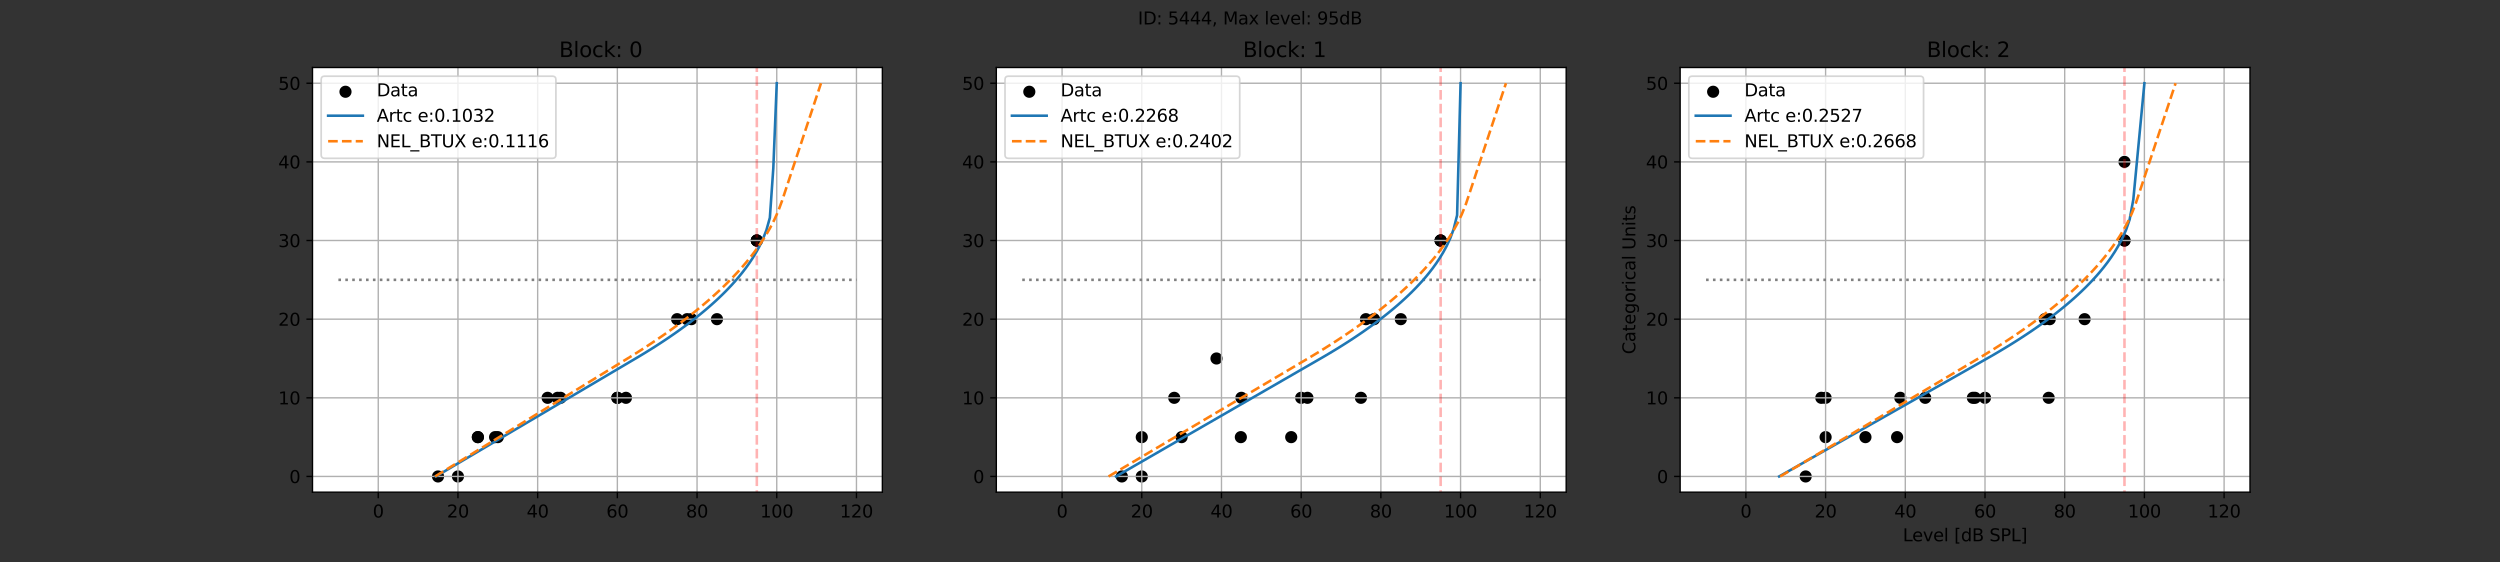 <?xml version="1.0" encoding="utf-8" standalone="no"?>
<!DOCTYPE svg PUBLIC "-//W3C//DTD SVG 1.1//EN"
  "http://www.w3.org/Graphics/SVG/1.1/DTD/svg11.dtd">
<svg xmlns:xlink="http://www.w3.org/1999/xlink" width="1440pt" height="324pt" viewBox="0 0 1440 324" xmlns="http://www.w3.org/2000/svg" version="1.1">
 <rect x="0" y="0" width="1440" height="324" fill="#333333" stroke="none"/>
 <defs>
  <style type="text/css">*{stroke-linejoin: round; stroke-linecap: butt}</style>
 </defs>
 <g id="figure_1">
  <g id="patch_1">
   <path d="M 0 324 
L 1440 324 
L 1440 0 
L 0 0 
L 0 324 
z
" style="fill: none"/>
  </g>
  <g id="axes_1">
   <g id="patch_2">
    <path d="M 180 283.5 
L 508.235 283.5 
L 508.235 38.88 
L 180 38.88 
z
" style="fill: #ffffff"/>
   </g>
   <g id="PathCollection_1">
    <defs>
     <path id="m5cfcd25191" d="M 0 3 
C 0.796 3 1.559 2.684 2.121 2.121 
C 2.684 1.559 3 0.796 3 0 
C 3 -0.796 2.684 -1.559 2.121 -2.121 
C 1.559 -2.684 0.796 -3 0 -3 
C -0.796 -3 -1.559 -2.684 -2.121 -2.121 
C -2.684 -1.559 -3 -0.796 -3 0 
C -3 0.796 -2.684 1.559 -2.121 2.121 
C -1.559 2.684 -0.796 3 0 3 
z
" style="stroke: #000000"/>
    </defs>
    <g clip-path="url(#pbaf3728120)">
     <use xlink:href="#m5cfcd25191" x="390.025" y="183.84" style="stroke: #000000"/>
     <use xlink:href="#m5cfcd25191" x="412.978" y="183.84" style="stroke: #000000"/>
     <use xlink:href="#m5cfcd25191" x="355.594" y="229.14" style="stroke: #000000"/>
     <use xlink:href="#m5cfcd25191" x="435.932" y="138.54" style="stroke: #000000"/>
     <use xlink:href="#m5cfcd25191" x="321.164" y="229.14" style="stroke: #000000"/>
     <use xlink:href="#m5cfcd25191" x="286.734" y="251.79" style="stroke: #000000"/>
     <use xlink:href="#m5cfcd25191" x="252.304" y="274.44" style="stroke: #000000"/>
     <use xlink:href="#m5cfcd25191" x="263.78" y="274.44" style="stroke: #000000"/>
     <use xlink:href="#m5cfcd25191" x="275.257" y="251.79" style="stroke: #000000"/>
     <use xlink:href="#m5cfcd25191" x="275.254" y="251.79" style="stroke: #000000"/>
     <use xlink:href="#m5cfcd25191" x="355.593" y="229.14" style="stroke: #000000"/>
     <use xlink:href="#m5cfcd25191" x="395.763" y="183.84" style="stroke: #000000"/>
     <use xlink:href="#m5cfcd25191" x="315.424" y="229.14" style="stroke: #000000"/>
     <use xlink:href="#m5cfcd25191" x="435.932" y="138.54" style="stroke: #000000"/>
     <use xlink:href="#m5cfcd25191" x="398.242" y="183.84" style="stroke: #000000"/>
     <use xlink:href="#m5cfcd25191" x="435.932" y="138.54" style="stroke: #000000"/>
     <use xlink:href="#m5cfcd25191" x="322.861" y="229.14" style="stroke: #000000"/>
     <use xlink:href="#m5cfcd25191" x="360.551" y="229.14" style="stroke: #000000"/>
     <use xlink:href="#m5cfcd25191" x="285.17" y="251.79" style="stroke: #000000"/>
    </g>
   </g>
   <g id="matplotlib.axis_1">
    <g id="xtick_1">
     <g id="line2d_1">
      <path d="M 217.873 283.5 
L 217.873 38.88 
" clip-path="url(#pbaf3728120)" style="fill: none; stroke: #b0b0b0; stroke-width: 0.8; stroke-linecap: square"/>
     </g>
     <g id="line2d_2">
      <defs>
       <path id="m2661606aad" d="M 0 0 
L 0 3.5 
" style="stroke: #000000; stroke-width: 0.8"/>
      </defs>
      <g>
       <use xlink:href="#m2661606aad" x="217.873" y="283.5" style="stroke: #000000; stroke-width: 0.8"/>
      </g>
     </g>
     <g id="text_1">
      <!-- 0 -->
      <g transform="translate(214.692 298.098)scale(0.1 -0.1)">
       <defs>
        <path id="DejaVuSans-30" d="M 2034 4250 
Q 1547 4250 1301 3770 
Q 1056 3291 1056 2328 
Q 1056 1369 1301 889 
Q 1547 409 2034 409 
Q 2525 409 2770 889 
Q 3016 1369 3016 2328 
Q 3016 3291 2770 3770 
Q 2525 4250 2034 4250 
z
M 2034 4750 
Q 2819 4750 3233 4129 
Q 3647 3509 3647 2328 
Q 3647 1150 3233 529 
Q 2819 -91 2034 -91 
Q 1250 -91 836 529 
Q 422 1150 422 2328 
Q 422 3509 836 4129 
Q 1250 4750 2034 4750 
z
" transform="scale(0.016)"/>
       </defs>
       <use xlink:href="#DejaVuSans-30"/>
      </g>
     </g>
    </g>
    <g id="xtick_2">
     <g id="line2d_3">
      <path d="M 263.78 283.5 
L 263.78 38.88 
" clip-path="url(#pbaf3728120)" style="fill: none; stroke: #b0b0b0; stroke-width: 0.8; stroke-linecap: square"/>
     </g>
     <g id="line2d_4">
      <g>
       <use xlink:href="#m2661606aad" x="263.78" y="283.5" style="stroke: #000000; stroke-width: 0.8"/>
      </g>
     </g>
     <g id="text_2">
      <!-- 20 -->
      <g transform="translate(257.418 298.098)scale(0.1 -0.1)">
       <defs>
        <path id="DejaVuSans-32" d="M 1228 531 
L 3431 531 
L 3431 0 
L 469 0 
L 469 531 
Q 828 903 1448 1529 
Q 2069 2156 2228 2338 
Q 2531 2678 2651 2914 
Q 2772 3150 2772 3378 
Q 2772 3750 2511 3984 
Q 2250 4219 1831 4219 
Q 1534 4219 1204 4116 
Q 875 4013 500 3803 
L 500 4441 
Q 881 4594 1212 4672 
Q 1544 4750 1819 4750 
Q 2544 4750 2975 4387 
Q 3406 4025 3406 3419 
Q 3406 3131 3298 2873 
Q 3191 2616 2906 2266 
Q 2828 2175 2409 1742 
Q 1991 1309 1228 531 
z
" transform="scale(0.016)"/>
       </defs>
       <use xlink:href="#DejaVuSans-32"/>
       <use xlink:href="#DejaVuSans-30" x="63.623"/>
      </g>
     </g>
    </g>
    <g id="xtick_3">
     <g id="line2d_5">
      <path d="M 309.687 283.5 
L 309.687 38.88 
" clip-path="url(#pbaf3728120)" style="fill: none; stroke: #b0b0b0; stroke-width: 0.8; stroke-linecap: square"/>
     </g>
     <g id="line2d_6">
      <g>
       <use xlink:href="#m2661606aad" x="309.687" y="283.5" style="stroke: #000000; stroke-width: 0.8"/>
      </g>
     </g>
     <g id="text_3">
      <!-- 40 -->
      <g transform="translate(303.325 298.098)scale(0.1 -0.1)">
       <defs>
        <path id="DejaVuSans-34" d="M 2419 4116 
L 825 1625 
L 2419 1625 
L 2419 4116 
z
M 2253 4666 
L 3047 4666 
L 3047 1625 
L 3713 1625 
L 3713 1100 
L 3047 1100 
L 3047 0 
L 2419 0 
L 2419 1100 
L 313 1100 
L 313 1709 
L 2253 4666 
z
" transform="scale(0.016)"/>
       </defs>
       <use xlink:href="#DejaVuSans-34"/>
       <use xlink:href="#DejaVuSans-30" x="63.623"/>
      </g>
     </g>
    </g>
    <g id="xtick_4">
     <g id="line2d_7">
      <path d="M 355.594 283.5 
L 355.594 38.88 
" clip-path="url(#pbaf3728120)" style="fill: none; stroke: #b0b0b0; stroke-width: 0.8; stroke-linecap: square"/>
     </g>
     <g id="line2d_8">
      <g>
       <use xlink:href="#m2661606aad" x="355.594" y="283.5" style="stroke: #000000; stroke-width: 0.8"/>
      </g>
     </g>
     <g id="text_4">
      <!-- 60 -->
      <g transform="translate(349.232 298.098)scale(0.1 -0.1)">
       <defs>
        <path id="DejaVuSans-36" d="M 2113 2584 
Q 1688 2584 1439 2293 
Q 1191 2003 1191 1497 
Q 1191 994 1439 701 
Q 1688 409 2113 409 
Q 2538 409 2786 701 
Q 3034 994 3034 1497 
Q 3034 2003 2786 2293 
Q 2538 2584 2113 2584 
z
M 3366 4563 
L 3366 3988 
Q 3128 4100 2886 4159 
Q 2644 4219 2406 4219 
Q 1781 4219 1451 3797 
Q 1122 3375 1075 2522 
Q 1259 2794 1537 2939 
Q 1816 3084 2150 3084 
Q 2853 3084 3261 2657 
Q 3669 2231 3669 1497 
Q 3669 778 3244 343 
Q 2819 -91 2113 -91 
Q 1303 -91 875 529 
Q 447 1150 447 2328 
Q 447 3434 972 4092 
Q 1497 4750 2381 4750 
Q 2619 4750 2861 4703 
Q 3103 4656 3366 4563 
z
" transform="scale(0.016)"/>
       </defs>
       <use xlink:href="#DejaVuSans-36"/>
       <use xlink:href="#DejaVuSans-30" x="63.623"/>
      </g>
     </g>
    </g>
    <g id="xtick_5">
     <g id="line2d_9">
      <path d="M 401.501 283.5 
L 401.501 38.88 
" clip-path="url(#pbaf3728120)" style="fill: none; stroke: #b0b0b0; stroke-width: 0.8; stroke-linecap: square"/>
     </g>
     <g id="line2d_10">
      <g>
       <use xlink:href="#m2661606aad" x="401.501" y="283.5" style="stroke: #000000; stroke-width: 0.8"/>
      </g>
     </g>
     <g id="text_5">
      <!-- 80 -->
      <g transform="translate(395.139 298.098)scale(0.1 -0.1)">
       <defs>
        <path id="DejaVuSans-38" d="M 2034 2216 
Q 1584 2216 1326 1975 
Q 1069 1734 1069 1313 
Q 1069 891 1326 650 
Q 1584 409 2034 409 
Q 2484 409 2743 651 
Q 3003 894 3003 1313 
Q 3003 1734 2745 1975 
Q 2488 2216 2034 2216 
z
M 1403 2484 
Q 997 2584 770 2862 
Q 544 3141 544 3541 
Q 544 4100 942 4425 
Q 1341 4750 2034 4750 
Q 2731 4750 3128 4425 
Q 3525 4100 3525 3541 
Q 3525 3141 3298 2862 
Q 3072 2584 2669 2484 
Q 3125 2378 3379 2068 
Q 3634 1759 3634 1313 
Q 3634 634 3220 271 
Q 2806 -91 2034 -91 
Q 1263 -91 848 271 
Q 434 634 434 1313 
Q 434 1759 690 2068 
Q 947 2378 1403 2484 
z
M 1172 3481 
Q 1172 3119 1398 2916 
Q 1625 2713 2034 2713 
Q 2441 2713 2670 2916 
Q 2900 3119 2900 3481 
Q 2900 3844 2670 4047 
Q 2441 4250 2034 4250 
Q 1625 4250 1398 4047 
Q 1172 3844 1172 3481 
z
" transform="scale(0.016)"/>
       </defs>
       <use xlink:href="#DejaVuSans-38"/>
       <use xlink:href="#DejaVuSans-30" x="63.623"/>
      </g>
     </g>
    </g>
    <g id="xtick_6">
     <g id="line2d_11">
      <path d="M 447.408 283.5 
L 447.408 38.88 
" clip-path="url(#pbaf3728120)" style="fill: none; stroke: #b0b0b0; stroke-width: 0.8; stroke-linecap: square"/>
     </g>
     <g id="line2d_12">
      <g>
       <use xlink:href="#m2661606aad" x="447.408" y="283.5" style="stroke: #000000; stroke-width: 0.8"/>
      </g>
     </g>
     <g id="text_6">
      <!-- 100 -->
      <g transform="translate(437.865 298.098)scale(0.1 -0.1)">
       <defs>
        <path id="DejaVuSans-31" d="M 794 531 
L 1825 531 
L 1825 4091 
L 703 3866 
L 703 4441 
L 1819 4666 
L 2450 4666 
L 2450 531 
L 3481 531 
L 3481 0 
L 794 0 
L 794 531 
z
" transform="scale(0.016)"/>
       </defs>
       <use xlink:href="#DejaVuSans-31"/>
       <use xlink:href="#DejaVuSans-30" x="63.623"/>
       <use xlink:href="#DejaVuSans-30" x="127.246"/>
      </g>
     </g>
    </g>
    <g id="xtick_7">
     <g id="line2d_13">
      <path d="M 493.316 283.5 
L 493.316 38.88 
" clip-path="url(#pbaf3728120)" style="fill: none; stroke: #b0b0b0; stroke-width: 0.8; stroke-linecap: square"/>
     </g>
     <g id="line2d_14">
      <g>
       <use xlink:href="#m2661606aad" x="493.316" y="283.5" style="stroke: #000000; stroke-width: 0.8"/>
      </g>
     </g>
     <g id="text_7">
      <!-- 120 -->
      <g transform="translate(483.772 298.098)scale(0.1 -0.1)">
       <use xlink:href="#DejaVuSans-31"/>
       <use xlink:href="#DejaVuSans-32" x="63.623"/>
       <use xlink:href="#DejaVuSans-30" x="127.246"/>
      </g>
     </g>
    </g>
   </g>
   <g id="matplotlib.axis_2">
    <g id="ytick_1">
     <g id="line2d_15">
      <path d="M 180 274.44 
L 508.235 274.44 
" clip-path="url(#pbaf3728120)" style="fill: none; stroke: #b0b0b0; stroke-width: 0.8; stroke-linecap: square"/>
     </g>
     <g id="line2d_16">
      <defs>
       <path id="m0a8c8beabb" d="M 0 0 
L -3.5 0 
" style="stroke: #000000; stroke-width: 0.8"/>
      </defs>
      <g>
       <use xlink:href="#m0a8c8beabb" x="180" y="274.44" style="stroke: #000000; stroke-width: 0.8"/>
      </g>
     </g>
     <g id="text_8">
      <!-- 0 -->
      <g transform="translate(166.637 278.239)scale(0.1 -0.1)">
       <use xlink:href="#DejaVuSans-30"/>
      </g>
     </g>
    </g>
    <g id="ytick_2">
     <g id="line2d_17">
      <path d="M 180 229.14 
L 508.235 229.14 
" clip-path="url(#pbaf3728120)" style="fill: none; stroke: #b0b0b0; stroke-width: 0.8; stroke-linecap: square"/>
     </g>
     <g id="line2d_18">
      <g>
       <use xlink:href="#m0a8c8beabb" x="180" y="229.14" style="stroke: #000000; stroke-width: 0.8"/>
      </g>
     </g>
     <g id="text_9">
      <!-- 10 -->
      <g transform="translate(160.275 232.939)scale(0.1 -0.1)">
       <use xlink:href="#DejaVuSans-31"/>
       <use xlink:href="#DejaVuSans-30" x="63.623"/>
      </g>
     </g>
    </g>
    <g id="ytick_3">
     <g id="line2d_19">
      <path d="M 180 183.84 
L 508.235 183.84 
" clip-path="url(#pbaf3728120)" style="fill: none; stroke: #b0b0b0; stroke-width: 0.8; stroke-linecap: square"/>
     </g>
     <g id="line2d_20">
      <g>
       <use xlink:href="#m0a8c8beabb" x="180" y="183.84" style="stroke: #000000; stroke-width: 0.8"/>
      </g>
     </g>
     <g id="text_10">
      <!-- 20 -->
      <g transform="translate(160.275 187.639)scale(0.1 -0.1)">
       <use xlink:href="#DejaVuSans-32"/>
       <use xlink:href="#DejaVuSans-30" x="63.623"/>
      </g>
     </g>
    </g>
    <g id="ytick_4">
     <g id="line2d_21">
      <path d="M 180 138.54 
L 508.235 138.54 
" clip-path="url(#pbaf3728120)" style="fill: none; stroke: #b0b0b0; stroke-width: 0.8; stroke-linecap: square"/>
     </g>
     <g id="line2d_22">
      <g>
       <use xlink:href="#m0a8c8beabb" x="180" y="138.54" style="stroke: #000000; stroke-width: 0.8"/>
      </g>
     </g>
     <g id="text_11">
      <!-- 30 -->
      <g transform="translate(160.275 142.339)scale(0.1 -0.1)">
       <defs>
        <path id="DejaVuSans-33" d="M 2597 2516 
Q 3050 2419 3304 2112 
Q 3559 1806 3559 1356 
Q 3559 666 3084 287 
Q 2609 -91 1734 -91 
Q 1441 -91 1130 -33 
Q 819 25 488 141 
L 488 750 
Q 750 597 1062 519 
Q 1375 441 1716 441 
Q 2309 441 2620 675 
Q 2931 909 2931 1356 
Q 2931 1769 2642 2001 
Q 2353 2234 1838 2234 
L 1294 2234 
L 1294 2753 
L 1863 2753 
Q 2328 2753 2575 2939 
Q 2822 3125 2822 3475 
Q 2822 3834 2567 4026 
Q 2313 4219 1838 4219 
Q 1578 4219 1281 4162 
Q 984 4106 628 3988 
L 628 4550 
Q 988 4650 1302 4700 
Q 1616 4750 1894 4750 
Q 2613 4750 3031 4423 
Q 3450 4097 3450 3541 
Q 3450 3153 3228 2886 
Q 3006 2619 2597 2516 
z
" transform="scale(0.016)"/>
       </defs>
       <use xlink:href="#DejaVuSans-33"/>
       <use xlink:href="#DejaVuSans-30" x="63.623"/>
      </g>
     </g>
    </g>
    <g id="ytick_5">
     <g id="line2d_23">
      <path d="M 180 93.24 
L 508.235 93.24 
" clip-path="url(#pbaf3728120)" style="fill: none; stroke: #b0b0b0; stroke-width: 0.8; stroke-linecap: square"/>
     </g>
     <g id="line2d_24">
      <g>
       <use xlink:href="#m0a8c8beabb" x="180" y="93.24" style="stroke: #000000; stroke-width: 0.8"/>
      </g>
     </g>
     <g id="text_12">
      <!-- 40 -->
      <g transform="translate(160.275 97.039)scale(0.1 -0.1)">
       <use xlink:href="#DejaVuSans-34"/>
       <use xlink:href="#DejaVuSans-30" x="63.623"/>
      </g>
     </g>
    </g>
    <g id="ytick_6">
     <g id="line2d_25">
      <path d="M 180 47.94 
L 508.235 47.94 
" clip-path="url(#pbaf3728120)" style="fill: none; stroke: #b0b0b0; stroke-width: 0.8; stroke-linecap: square"/>
     </g>
     <g id="line2d_26">
      <g>
       <use xlink:href="#m0a8c8beabb" x="180" y="47.94" style="stroke: #000000; stroke-width: 0.8"/>
      </g>
     </g>
     <g id="text_13">
      <!-- 50 -->
      <g transform="translate(160.275 51.739)scale(0.1 -0.1)">
       <defs>
        <path id="DejaVuSans-35" d="M 691 4666 
L 3169 4666 
L 3169 4134 
L 1269 4134 
L 1269 2991 
Q 1406 3038 1543 3061 
Q 1681 3084 1819 3084 
Q 2600 3084 3056 2656 
Q 3513 2228 3513 1497 
Q 3513 744 3044 326 
Q 2575 -91 1722 -91 
Q 1428 -91 1123 -41 
Q 819 9 494 109 
L 494 744 
Q 775 591 1075 516 
Q 1375 441 1709 441 
Q 2250 441 2565 725 
Q 2881 1009 2881 1497 
Q 2881 1984 2565 2268 
Q 2250 2553 1709 2553 
Q 1456 2553 1204 2497 
Q 953 2441 691 2322 
L 691 4666 
z
" transform="scale(0.016)"/>
       </defs>
       <use xlink:href="#DejaVuSans-35"/>
       <use xlink:href="#DejaVuSans-30" x="63.623"/>
      </g>
     </g>
    </g>
   </g>
   <g id="line2d_27">
    <path d="M 194.92 161.19 
L 493.316 161.19 
" clip-path="url(#pbaf3728120)" style="fill: none; stroke-dasharray: 1.5,2.475; stroke-dashoffset: 0; stroke: #808080; stroke-width: 1.5"/>
   </g>
   <g id="line2d_28">
    <path d="M 435.932 319.74 
L 435.932 -1 
" clip-path="url(#pbaf3728120)" style="fill: none; stroke-dasharray: 5.55,2.4; stroke-dashoffset: 0; stroke: #ff0000; stroke-opacity: 0.3; stroke-width: 1.5"/>
   </g>
   <g id="line2d_29">
    <path d="M 251.055 274.44 
L 253.039 273.269 
L 255.022 272.097 
L 257.005 270.926 
L 258.989 269.755 
L 260.972 268.583 
L 262.955 267.412 
L 264.939 266.241 
L 266.922 265.069 
L 268.906 263.898 
L 270.889 262.727 
L 272.872 261.555 
L 274.856 260.384 
L 276.839 259.213 
L 278.822 258.041 
L 280.806 256.87 
L 282.789 255.699 
L 284.772 254.527 
L 286.756 253.356 
L 288.739 252.185 
L 290.723 251.014 
L 292.706 249.842 
L 294.689 248.671 
L 296.673 247.5 
L 298.656 246.328 
L 300.639 245.157 
L 302.623 243.986 
L 304.606 242.814 
L 306.589 241.643 
L 308.573 240.472 
L 310.556 239.3 
L 312.54 238.129 
L 314.523 236.958 
L 316.506 235.786 
L 318.49 234.615 
L 320.473 233.444 
L 322.456 232.272 
L 324.44 231.101 
L 326.423 229.93 
L 328.407 228.758 
L 330.39 227.587 
L 332.373 226.416 
L 334.357 225.244 
L 336.34 224.073 
L 338.323 222.902 
L 340.307 221.73 
L 342.29 220.559 
L 344.273 219.388 
L 346.257 218.216 
L 348.24 217.045 
L 350.224 215.874 
L 352.207 214.702 
L 354.19 213.531 
L 356.174 212.36 
L 358.157 211.188 
L 360.14 210.017 
L 362.124 208.846 
L 364.107 207.674 
L 366.09 206.503 
L 368.074 205.325 
L 370.057 204.131 
L 372.041 202.921 
L 374.024 201.694 
L 376.007 200.45 
L 377.991 199.188 
L 379.974 197.907 
L 381.957 196.606 
L 383.941 195.285 
L 385.924 193.942 
L 387.907 192.576 
L 389.891 191.186 
L 391.874 189.77 
L 393.858 188.328 
L 395.841 186.857 
L 397.824 185.356 
L 399.808 183.823 
L 401.791 182.256 
L 403.774 180.652 
L 405.758 179.008 
L 407.741 177.323 
L 409.725 175.591 
L 411.708 173.81 
L 413.691 171.974 
L 415.675 170.078 
L 417.658 168.117 
L 419.641 166.082 
L 421.625 163.965 
L 423.608 161.755 
L 425.591 159.438 
L 427.575 156.997 
L 429.558 154.411 
L 431.542 151.649 
L 433.525 148.669 
L 435.508 145.411 
L 437.492 141.778 
L 439.475 137.6 
L 441.458 132.517 
L 443.442 125.409 
L 445.425 96.868 
L 447.408 47.94 
" clip-path="url(#pbaf3728120)" style="fill: none; stroke: #1f77b4; stroke-width: 1.5; stroke-linecap: square"/>
   </g>
   <g id="line2d_30">
    <path d="M 250.59 274.44 
L 252.835 273.064 
L 255.08 271.688 
L 257.326 270.312 
L 259.571 268.936 
L 261.817 267.559 
L 264.062 266.183 
L 266.308 264.807 
L 268.553 263.431 
L 270.798 262.055 
L 273.044 260.679 
L 275.289 259.303 
L 277.535 257.927 
L 279.78 256.55 
L 282.026 255.174 
L 284.271 253.798 
L 286.516 252.422 
L 288.762 251.046 
L 291.007 249.67 
L 293.253 248.294 
L 295.498 246.918 
L 297.744 245.542 
L 299.989 244.165 
L 302.234 242.789 
L 304.48 241.413 
L 306.725 240.037 
L 308.971 238.661 
L 311.216 237.285 
L 313.462 235.909 
L 315.707 234.533 
L 317.952 233.157 
L 320.198 231.78 
L 322.443 230.404 
L 324.689 229.028 
L 326.934 227.652 
L 329.18 226.276 
L 331.425 224.9 
L 333.67 223.524 
L 335.916 222.148 
L 338.161 220.771 
L 340.407 219.395 
L 342.652 218.019 
L 344.898 216.643 
L 347.143 215.267 
L 349.388 213.891 
L 351.634 212.515 
L 353.879 211.139 
L 356.125 209.763 
L 358.37 208.386 
L 360.616 207.01 
L 362.861 205.631 
L 365.106 204.236 
L 367.352 202.823 
L 369.597 201.392 
L 371.843 199.941 
L 374.088 198.471 
L 376.334 196.98 
L 378.579 195.467 
L 380.825 193.932 
L 383.07 192.373 
L 385.315 190.789 
L 387.561 189.179 
L 389.806 187.542 
L 392.052 185.875 
L 394.297 184.179 
L 396.543 182.451 
L 398.788 180.688 
L 401.033 178.889 
L 403.279 177.052 
L 405.524 175.174 
L 407.77 173.253 
L 410.015 171.284 
L 412.261 169.264 
L 414.506 167.19 
L 416.751 165.056 
L 418.997 162.857 
L 421.242 160.587 
L 423.488 158.238 
L 425.733 155.801 
L 427.979 153.267 
L 430.224 150.621 
L 432.469 147.848 
L 434.715 144.928 
L 436.96 141.835 
L 439.206 138.532 
L 441.451 134.971 
L 443.697 131.081 
L 445.942 126.747 
L 448.187 121.772 
L 450.433 115.742 
L 452.678 108.961 
L 454.924 102.181 
L 457.169 95.401 
L 459.415 88.621 
L 461.66 81.841 
L 463.905 75.061 
L 466.151 68.28 
L 468.396 61.5 
L 470.642 54.72 
L 472.887 47.94 
" clip-path="url(#pbaf3728120)" style="fill: none; stroke-dasharray: 5.55,2.4; stroke-dashoffset: 0; stroke: #ff7f0e; stroke-width: 1.5"/>
   </g>
   <g id="patch_3">
    <path d="M 180 283.5 
L 180 38.88 
" style="fill: none; stroke: #000000; stroke-width: 0.8; stroke-linejoin: miter; stroke-linecap: square"/>
   </g>
   <g id="patch_4">
    <path d="M 508.235 283.5 
L 508.235 38.88 
" style="fill: none; stroke: #000000; stroke-width: 0.8; stroke-linejoin: miter; stroke-linecap: square"/>
   </g>
   <g id="patch_5">
    <path d="M 180 283.5 
L 508.235 283.5 
" style="fill: none; stroke: #000000; stroke-width: 0.8; stroke-linejoin: miter; stroke-linecap: square"/>
   </g>
   <g id="patch_6">
    <path d="M 180 38.88 
L 508.235 38.88 
" style="fill: none; stroke: #000000; stroke-width: 0.8; stroke-linejoin: miter; stroke-linecap: square"/>
   </g>
   <g id="text_14">
    <!--  Block: 0 -->
    <g transform="translate(318.237 32.88)scale(0.12 -0.12)">
     <defs>
      <path id="DejaVuSans-20" transform="scale(0.016)"/>
      <path id="DejaVuSans-42" d="M 1259 2228 
L 1259 519 
L 2272 519 
Q 2781 519 3026 730 
Q 3272 941 3272 1375 
Q 3272 1813 3026 2020 
Q 2781 2228 2272 2228 
L 1259 2228 
z
M 1259 4147 
L 1259 2741 
L 2194 2741 
Q 2656 2741 2882 2914 
Q 3109 3088 3109 3444 
Q 3109 3797 2882 3972 
Q 2656 4147 2194 4147 
L 1259 4147 
z
M 628 4666 
L 2241 4666 
Q 2963 4666 3353 4366 
Q 3744 4066 3744 3513 
Q 3744 3084 3544 2831 
Q 3344 2578 2956 2516 
Q 3422 2416 3680 2098 
Q 3938 1781 3938 1306 
Q 3938 681 3513 340 
Q 3088 0 2303 0 
L 628 0 
L 628 4666 
z
" transform="scale(0.016)"/>
      <path id="DejaVuSans-6c" d="M 603 4863 
L 1178 4863 
L 1178 0 
L 603 0 
L 603 4863 
z
" transform="scale(0.016)"/>
      <path id="DejaVuSans-6f" d="M 1959 3097 
Q 1497 3097 1228 2736 
Q 959 2375 959 1747 
Q 959 1119 1226 758 
Q 1494 397 1959 397 
Q 2419 397 2687 759 
Q 2956 1122 2956 1747 
Q 2956 2369 2687 2733 
Q 2419 3097 1959 3097 
z
M 1959 3584 
Q 2709 3584 3137 3096 
Q 3566 2609 3566 1747 
Q 3566 888 3137 398 
Q 2709 -91 1959 -91 
Q 1206 -91 779 398 
Q 353 888 353 1747 
Q 353 2609 779 3096 
Q 1206 3584 1959 3584 
z
" transform="scale(0.016)"/>
      <path id="DejaVuSans-63" d="M 3122 3366 
L 3122 2828 
Q 2878 2963 2633 3030 
Q 2388 3097 2138 3097 
Q 1578 3097 1268 2742 
Q 959 2388 959 1747 
Q 959 1106 1268 751 
Q 1578 397 2138 397 
Q 2388 397 2633 464 
Q 2878 531 3122 666 
L 3122 134 
Q 2881 22 2623 -34 
Q 2366 -91 2075 -91 
Q 1284 -91 818 406 
Q 353 903 353 1747 
Q 353 2603 823 3093 
Q 1294 3584 2113 3584 
Q 2378 3584 2631 3529 
Q 2884 3475 3122 3366 
z
" transform="scale(0.016)"/>
      <path id="DejaVuSans-6b" d="M 581 4863 
L 1159 4863 
L 1159 1991 
L 2875 3500 
L 3609 3500 
L 1753 1863 
L 3688 0 
L 2938 0 
L 1159 1709 
L 1159 0 
L 581 0 
L 581 4863 
z
" transform="scale(0.016)"/>
      <path id="DejaVuSans-3a" d="M 750 794 
L 1409 794 
L 1409 0 
L 750 0 
L 750 794 
z
M 750 3309 
L 1409 3309 
L 1409 2516 
L 750 2516 
L 750 3309 
z
" transform="scale(0.016)"/>
     </defs>
     <use xlink:href="#DejaVuSans-20"/>
     <use xlink:href="#DejaVuSans-42" x="31.787"/>
     <use xlink:href="#DejaVuSans-6c" x="100.391"/>
     <use xlink:href="#DejaVuSans-6f" x="128.174"/>
     <use xlink:href="#DejaVuSans-63" x="189.355"/>
     <use xlink:href="#DejaVuSans-6b" x="244.336"/>
     <use xlink:href="#DejaVuSans-3a" x="302.246"/>
     <use xlink:href="#DejaVuSans-20" x="335.938"/>
     <use xlink:href="#DejaVuSans-30" x="367.725"/>
    </g>
   </g>
   <g id="legend_1">
    <g id="patch_7">
     <path d="M 187 91.192 
L 318.2 91.192 
Q 320.2 91.192 320.2 89.192 
L 320.2 45.88 
Q 320.2 43.88 318.2 43.88 
L 187 43.88 
Q 185 43.88 185 45.88 
L 185 89.192 
Q 185 91.192 187 91.192 
z
" style="fill: #ffffff; opacity: 0.8; stroke: #cccccc; stroke-linejoin: miter"/>
    </g>
    <g id="PathCollection_2">
     <g>
      <use xlink:href="#m5cfcd25191" x="199" y="52.853" style="stroke: #000000"/>
     </g>
    </g>
    <g id="text_15">
     <!-- Data -->
     <g transform="translate(217 55.478)scale(0.1 -0.1)">
      <defs>
       <path id="DejaVuSans-44" d="M 1259 4147 
L 1259 519 
L 2022 519 
Q 2988 519 3436 956 
Q 3884 1394 3884 2338 
Q 3884 3275 3436 3711 
Q 2988 4147 2022 4147 
L 1259 4147 
z
M 628 4666 
L 1925 4666 
Q 3281 4666 3915 4102 
Q 4550 3538 4550 2338 
Q 4550 1131 3912 565 
Q 3275 0 1925 0 
L 628 0 
L 628 4666 
z
" transform="scale(0.016)"/>
       <path id="DejaVuSans-61" d="M 2194 1759 
Q 1497 1759 1228 1600 
Q 959 1441 959 1056 
Q 959 750 1161 570 
Q 1363 391 1709 391 
Q 2188 391 2477 730 
Q 2766 1069 2766 1631 
L 2766 1759 
L 2194 1759 
z
M 3341 1997 
L 3341 0 
L 2766 0 
L 2766 531 
Q 2569 213 2275 61 
Q 1981 -91 1556 -91 
Q 1019 -91 701 211 
Q 384 513 384 1019 
Q 384 1609 779 1909 
Q 1175 2209 1959 2209 
L 2766 2209 
L 2766 2266 
Q 2766 2663 2505 2880 
Q 2244 3097 1772 3097 
Q 1472 3097 1187 3025 
Q 903 2953 641 2809 
L 641 3341 
Q 956 3463 1253 3523 
Q 1550 3584 1831 3584 
Q 2591 3584 2966 3190 
Q 3341 2797 3341 1997 
z
" transform="scale(0.016)"/>
       <path id="DejaVuSans-74" d="M 1172 4494 
L 1172 3500 
L 2356 3500 
L 2356 3053 
L 1172 3053 
L 1172 1153 
Q 1172 725 1289 603 
Q 1406 481 1766 481 
L 2356 481 
L 2356 0 
L 1766 0 
Q 1100 0 847 248 
Q 594 497 594 1153 
L 594 3053 
L 172 3053 
L 172 3500 
L 594 3500 
L 594 4494 
L 1172 4494 
z
" transform="scale(0.016)"/>
      </defs>
      <use xlink:href="#DejaVuSans-44"/>
      <use xlink:href="#DejaVuSans-61" x="77.002"/>
      <use xlink:href="#DejaVuSans-74" x="138.281"/>
      <use xlink:href="#DejaVuSans-61" x="177.49"/>
     </g>
    </g>
    <g id="line2d_31">
     <path d="M 189 66.657 
L 199 66.657 
L 209 66.657 
" style="fill: none; stroke: #1f77b4; stroke-width: 1.5; stroke-linecap: square"/>
    </g>
    <g id="text_16">
     <!-- Artc e:0.1032 -->
     <g transform="translate(217 70.157)scale(0.1 -0.1)">
      <defs>
       <path id="DejaVuSans-41" d="M 2188 4044 
L 1331 1722 
L 3047 1722 
L 2188 4044 
z
M 1831 4666 
L 2547 4666 
L 4325 0 
L 3669 0 
L 3244 1197 
L 1141 1197 
L 716 0 
L 50 0 
L 1831 4666 
z
" transform="scale(0.016)"/>
       <path id="DejaVuSans-72" d="M 2631 2963 
Q 2534 3019 2420 3045 
Q 2306 3072 2169 3072 
Q 1681 3072 1420 2755 
Q 1159 2438 1159 1844 
L 1159 0 
L 581 0 
L 581 3500 
L 1159 3500 
L 1159 2956 
Q 1341 3275 1631 3429 
Q 1922 3584 2338 3584 
Q 2397 3584 2469 3576 
Q 2541 3569 2628 3553 
L 2631 2963 
z
" transform="scale(0.016)"/>
       <path id="DejaVuSans-65" d="M 3597 1894 
L 3597 1613 
L 953 1613 
Q 991 1019 1311 708 
Q 1631 397 2203 397 
Q 2534 397 2845 478 
Q 3156 559 3463 722 
L 3463 178 
Q 3153 47 2828 -22 
Q 2503 -91 2169 -91 
Q 1331 -91 842 396 
Q 353 884 353 1716 
Q 353 2575 817 3079 
Q 1281 3584 2069 3584 
Q 2775 3584 3186 3129 
Q 3597 2675 3597 1894 
z
M 3022 2063 
Q 3016 2534 2758 2815 
Q 2500 3097 2075 3097 
Q 1594 3097 1305 2825 
Q 1016 2553 972 2059 
L 3022 2063 
z
" transform="scale(0.016)"/>
       <path id="DejaVuSans-2e" d="M 684 794 
L 1344 794 
L 1344 0 
L 684 0 
L 684 794 
z
" transform="scale(0.016)"/>
      </defs>
      <use xlink:href="#DejaVuSans-41"/>
      <use xlink:href="#DejaVuSans-72" x="68.408"/>
      <use xlink:href="#DejaVuSans-74" x="109.521"/>
      <use xlink:href="#DejaVuSans-63" x="148.73"/>
      <use xlink:href="#DejaVuSans-20" x="203.711"/>
      <use xlink:href="#DejaVuSans-65" x="235.498"/>
      <use xlink:href="#DejaVuSans-3a" x="297.021"/>
      <use xlink:href="#DejaVuSans-30" x="330.713"/>
      <use xlink:href="#DejaVuSans-2e" x="394.336"/>
      <use xlink:href="#DejaVuSans-31" x="426.123"/>
      <use xlink:href="#DejaVuSans-30" x="489.746"/>
      <use xlink:href="#DejaVuSans-33" x="553.369"/>
      <use xlink:href="#DejaVuSans-32" x="616.992"/>
     </g>
    </g>
    <g id="line2d_32">
     <path d="M 189 81.335 
L 199 81.335 
L 209 81.335 
" style="fill: none; stroke-dasharray: 5.55,2.4; stroke-dashoffset: 0; stroke: #ff7f0e; stroke-width: 1.5"/>
    </g>
    <g id="text_17">
     <!-- NEL_BTUX e:0.1116 -->
     <g transform="translate(217 84.835)scale(0.1 -0.1)">
      <defs>
       <path id="DejaVuSans-4e" d="M 628 4666 
L 1478 4666 
L 3547 763 
L 3547 4666 
L 4159 4666 
L 4159 0 
L 3309 0 
L 1241 3903 
L 1241 0 
L 628 0 
L 628 4666 
z
" transform="scale(0.016)"/>
       <path id="DejaVuSans-45" d="M 628 4666 
L 3578 4666 
L 3578 4134 
L 1259 4134 
L 1259 2753 
L 3481 2753 
L 3481 2222 
L 1259 2222 
L 1259 531 
L 3634 531 
L 3634 0 
L 628 0 
L 628 4666 
z
" transform="scale(0.016)"/>
       <path id="DejaVuSans-4c" d="M 628 4666 
L 1259 4666 
L 1259 531 
L 3531 531 
L 3531 0 
L 628 0 
L 628 4666 
z
" transform="scale(0.016)"/>
       <path id="DejaVuSans-5f" d="M 3263 -1063 
L 3263 -1509 
L -63 -1509 
L -63 -1063 
L 3263 -1063 
z
" transform="scale(0.016)"/>
       <path id="DejaVuSans-54" d="M -19 4666 
L 3928 4666 
L 3928 4134 
L 2272 4134 
L 2272 0 
L 1638 0 
L 1638 4134 
L -19 4134 
L -19 4666 
z
" transform="scale(0.016)"/>
       <path id="DejaVuSans-55" d="M 556 4666 
L 1191 4666 
L 1191 1831 
Q 1191 1081 1462 751 
Q 1734 422 2344 422 
Q 2950 422 3222 751 
Q 3494 1081 3494 1831 
L 3494 4666 
L 4128 4666 
L 4128 1753 
Q 4128 841 3676 375 
Q 3225 -91 2344 -91 
Q 1459 -91 1007 375 
Q 556 841 556 1753 
L 556 4666 
z
" transform="scale(0.016)"/>
       <path id="DejaVuSans-58" d="M 403 4666 
L 1081 4666 
L 2241 2931 
L 3406 4666 
L 4084 4666 
L 2584 2425 
L 4184 0 
L 3506 0 
L 2194 1984 
L 872 0 
L 191 0 
L 1856 2491 
L 403 4666 
z
" transform="scale(0.016)"/>
      </defs>
      <use xlink:href="#DejaVuSans-4e"/>
      <use xlink:href="#DejaVuSans-45" x="74.805"/>
      <use xlink:href="#DejaVuSans-4c" x="137.988"/>
      <use xlink:href="#DejaVuSans-5f" x="193.701"/>
      <use xlink:href="#DejaVuSans-42" x="243.701"/>
      <use xlink:href="#DejaVuSans-54" x="312.305"/>
      <use xlink:href="#DejaVuSans-55" x="373.389"/>
      <use xlink:href="#DejaVuSans-58" x="446.582"/>
      <use xlink:href="#DejaVuSans-20" x="515.088"/>
      <use xlink:href="#DejaVuSans-65" x="546.875"/>
      <use xlink:href="#DejaVuSans-3a" x="608.398"/>
      <use xlink:href="#DejaVuSans-30" x="642.09"/>
      <use xlink:href="#DejaVuSans-2e" x="705.713"/>
      <use xlink:href="#DejaVuSans-31" x="737.5"/>
      <use xlink:href="#DejaVuSans-31" x="801.123"/>
      <use xlink:href="#DejaVuSans-31" x="864.746"/>
      <use xlink:href="#DejaVuSans-36" x="928.369"/>
     </g>
    </g>
   </g>
  </g>
  <g id="axes_2">
   <g id="patch_8">
    <path d="M 573.882 283.5 
L 902.118 283.5 
L 902.118 38.88 
L 573.882 38.88 
z
" style="fill: #ffffff"/>
   </g>
   <g id="PathCollection_3">
    <g clip-path="url(#p5dfefd13c9)">
     <use xlink:href="#m5cfcd25191" x="783.907" y="229.14" style="stroke: #000000"/>
     <use xlink:href="#m5cfcd25191" x="806.861" y="183.84" style="stroke: #000000"/>
     <use xlink:href="#m5cfcd25191" x="749.477" y="229.14" style="stroke: #000000"/>
     <use xlink:href="#m5cfcd25191" x="829.814" y="138.54" style="stroke: #000000"/>
     <use xlink:href="#m5cfcd25191" x="715.046" y="229.14" style="stroke: #000000"/>
     <use xlink:href="#m5cfcd25191" x="680.616" y="251.79" style="stroke: #000000"/>
     <use xlink:href="#m5cfcd25191" x="646.186" y="274.44" style="stroke: #000000"/>
     <use xlink:href="#m5cfcd25191" x="657.663" y="251.79" style="stroke: #000000"/>
     <use xlink:href="#m5cfcd25191" x="700.701" y="206.49" style="stroke: #000000"/>
     <use xlink:href="#m5cfcd25191" x="829.814" y="138.54" style="stroke: #000000"/>
     <use xlink:href="#m5cfcd25191" x="786.775" y="183.84" style="stroke: #000000"/>
     <use xlink:href="#m5cfcd25191" x="657.663" y="274.44" style="stroke: #000000"/>
     <use xlink:href="#m5cfcd25191" x="743.738" y="251.79" style="stroke: #000000"/>
     <use xlink:href="#m5cfcd25191" x="753.087" y="229.14" style="stroke: #000000"/>
     <use xlink:href="#m5cfcd25191" x="714.724" y="251.79" style="stroke: #000000"/>
     <use xlink:href="#m5cfcd25191" x="791.451" y="183.84" style="stroke: #000000"/>
     <use xlink:href="#m5cfcd25191" x="829.814" y="138.54" style="stroke: #000000"/>
     <use xlink:href="#m5cfcd25191" x="676.361" y="229.14" style="stroke: #000000"/>
    </g>
   </g>
   <g id="matplotlib.axis_3">
    <g id="xtick_8">
     <g id="line2d_33">
      <path d="M 611.756 283.5 
L 611.756 38.88 
" clip-path="url(#p5dfefd13c9)" style="fill: none; stroke: #b0b0b0; stroke-width: 0.8; stroke-linecap: square"/>
     </g>
     <g id="line2d_34">
      <g>
       <use xlink:href="#m2661606aad" x="611.756" y="283.5" style="stroke: #000000; stroke-width: 0.8"/>
      </g>
     </g>
     <g id="text_18">
      <!-- 0 -->
      <g transform="translate(608.574 298.098)scale(0.1 -0.1)">
       <use xlink:href="#DejaVuSans-30"/>
      </g>
     </g>
    </g>
    <g id="xtick_9">
     <g id="line2d_35">
      <path d="M 657.663 283.5 
L 657.663 38.88 
" clip-path="url(#p5dfefd13c9)" style="fill: none; stroke: #b0b0b0; stroke-width: 0.8; stroke-linecap: square"/>
     </g>
     <g id="line2d_36">
      <g>
       <use xlink:href="#m2661606aad" x="657.663" y="283.5" style="stroke: #000000; stroke-width: 0.8"/>
      </g>
     </g>
     <g id="text_19">
      <!-- 20 -->
      <g transform="translate(651.3 298.098)scale(0.1 -0.1)">
       <use xlink:href="#DejaVuSans-32"/>
       <use xlink:href="#DejaVuSans-30" x="63.623"/>
      </g>
     </g>
    </g>
    <g id="xtick_10">
     <g id="line2d_37">
      <path d="M 703.57 283.5 
L 703.57 38.88 
" clip-path="url(#p5dfefd13c9)" style="fill: none; stroke: #b0b0b0; stroke-width: 0.8; stroke-linecap: square"/>
     </g>
     <g id="line2d_38">
      <g>
       <use xlink:href="#m2661606aad" x="703.57" y="283.5" style="stroke: #000000; stroke-width: 0.8"/>
      </g>
     </g>
     <g id="text_20">
      <!-- 40 -->
      <g transform="translate(697.207 298.098)scale(0.1 -0.1)">
       <use xlink:href="#DejaVuSans-34"/>
       <use xlink:href="#DejaVuSans-30" x="63.623"/>
      </g>
     </g>
    </g>
    <g id="xtick_11">
     <g id="line2d_39">
      <path d="M 749.477 283.5 
L 749.477 38.88 
" clip-path="url(#p5dfefd13c9)" style="fill: none; stroke: #b0b0b0; stroke-width: 0.8; stroke-linecap: square"/>
     </g>
     <g id="line2d_40">
      <g>
       <use xlink:href="#m2661606aad" x="749.477" y="283.5" style="stroke: #000000; stroke-width: 0.8"/>
      </g>
     </g>
     <g id="text_21">
      <!-- 60 -->
      <g transform="translate(743.114 298.098)scale(0.1 -0.1)">
       <use xlink:href="#DejaVuSans-36"/>
       <use xlink:href="#DejaVuSans-30" x="63.623"/>
      </g>
     </g>
    </g>
    <g id="xtick_12">
     <g id="line2d_41">
      <path d="M 795.384 283.5 
L 795.384 38.88 
" clip-path="url(#p5dfefd13c9)" style="fill: none; stroke: #b0b0b0; stroke-width: 0.8; stroke-linecap: square"/>
     </g>
     <g id="line2d_42">
      <g>
       <use xlink:href="#m2661606aad" x="795.384" y="283.5" style="stroke: #000000; stroke-width: 0.8"/>
      </g>
     </g>
     <g id="text_22">
      <!-- 80 -->
      <g transform="translate(789.021 298.098)scale(0.1 -0.1)">
       <use xlink:href="#DejaVuSans-38"/>
       <use xlink:href="#DejaVuSans-30" x="63.623"/>
      </g>
     </g>
    </g>
    <g id="xtick_13">
     <g id="line2d_43">
      <path d="M 841.291 283.5 
L 841.291 38.88 
" clip-path="url(#p5dfefd13c9)" style="fill: none; stroke: #b0b0b0; stroke-width: 0.8; stroke-linecap: square"/>
     </g>
     <g id="line2d_44">
      <g>
       <use xlink:href="#m2661606aad" x="841.291" y="283.5" style="stroke: #000000; stroke-width: 0.8"/>
      </g>
     </g>
     <g id="text_23">
      <!-- 100 -->
      <g transform="translate(831.747 298.098)scale(0.1 -0.1)">
       <use xlink:href="#DejaVuSans-31"/>
       <use xlink:href="#DejaVuSans-30" x="63.623"/>
       <use xlink:href="#DejaVuSans-30" x="127.246"/>
      </g>
     </g>
    </g>
    <g id="xtick_14">
     <g id="line2d_45">
      <path d="M 887.198 283.5 
L 887.198 38.88 
" clip-path="url(#p5dfefd13c9)" style="fill: none; stroke: #b0b0b0; stroke-width: 0.8; stroke-linecap: square"/>
     </g>
     <g id="line2d_46">
      <g>
       <use xlink:href="#m2661606aad" x="887.198" y="283.5" style="stroke: #000000; stroke-width: 0.8"/>
      </g>
     </g>
     <g id="text_24">
      <!-- 120 -->
      <g transform="translate(877.654 298.098)scale(0.1 -0.1)">
       <use xlink:href="#DejaVuSans-31"/>
       <use xlink:href="#DejaVuSans-32" x="63.623"/>
       <use xlink:href="#DejaVuSans-30" x="127.246"/>
      </g>
     </g>
    </g>
   </g>
   <g id="matplotlib.axis_4">
    <g id="ytick_7">
     <g id="line2d_47">
      <path d="M 573.882 274.44 
L 902.118 274.44 
" clip-path="url(#p5dfefd13c9)" style="fill: none; stroke: #b0b0b0; stroke-width: 0.8; stroke-linecap: square"/>
     </g>
     <g id="line2d_48">
      <g>
       <use xlink:href="#m0a8c8beabb" x="573.882" y="274.44" style="stroke: #000000; stroke-width: 0.8"/>
      </g>
     </g>
     <g id="text_25">
      <!-- 0 -->
      <g transform="translate(560.52 278.239)scale(0.1 -0.1)">
       <use xlink:href="#DejaVuSans-30"/>
      </g>
     </g>
    </g>
    <g id="ytick_8">
     <g id="line2d_49">
      <path d="M 573.882 229.14 
L 902.118 229.14 
" clip-path="url(#p5dfefd13c9)" style="fill: none; stroke: #b0b0b0; stroke-width: 0.8; stroke-linecap: square"/>
     </g>
     <g id="line2d_50">
      <g>
       <use xlink:href="#m0a8c8beabb" x="573.882" y="229.14" style="stroke: #000000; stroke-width: 0.8"/>
      </g>
     </g>
     <g id="text_26">
      <!-- 10 -->
      <g transform="translate(554.157 232.939)scale(0.1 -0.1)">
       <use xlink:href="#DejaVuSans-31"/>
       <use xlink:href="#DejaVuSans-30" x="63.623"/>
      </g>
     </g>
    </g>
    <g id="ytick_9">
     <g id="line2d_51">
      <path d="M 573.882 183.84 
L 902.118 183.84 
" clip-path="url(#p5dfefd13c9)" style="fill: none; stroke: #b0b0b0; stroke-width: 0.8; stroke-linecap: square"/>
     </g>
     <g id="line2d_52">
      <g>
       <use xlink:href="#m0a8c8beabb" x="573.882" y="183.84" style="stroke: #000000; stroke-width: 0.8"/>
      </g>
     </g>
     <g id="text_27">
      <!-- 20 -->
      <g transform="translate(554.157 187.639)scale(0.1 -0.1)">
       <use xlink:href="#DejaVuSans-32"/>
       <use xlink:href="#DejaVuSans-30" x="63.623"/>
      </g>
     </g>
    </g>
    <g id="ytick_10">
     <g id="line2d_53">
      <path d="M 573.882 138.54 
L 902.118 138.54 
" clip-path="url(#p5dfefd13c9)" style="fill: none; stroke: #b0b0b0; stroke-width: 0.8; stroke-linecap: square"/>
     </g>
     <g id="line2d_54">
      <g>
       <use xlink:href="#m0a8c8beabb" x="573.882" y="138.54" style="stroke: #000000; stroke-width: 0.8"/>
      </g>
     </g>
     <g id="text_28">
      <!-- 30 -->
      <g transform="translate(554.157 142.339)scale(0.1 -0.1)">
       <use xlink:href="#DejaVuSans-33"/>
       <use xlink:href="#DejaVuSans-30" x="63.623"/>
      </g>
     </g>
    </g>
    <g id="ytick_11">
     <g id="line2d_55">
      <path d="M 573.882 93.24 
L 902.118 93.24 
" clip-path="url(#p5dfefd13c9)" style="fill: none; stroke: #b0b0b0; stroke-width: 0.8; stroke-linecap: square"/>
     </g>
     <g id="line2d_56">
      <g>
       <use xlink:href="#m0a8c8beabb" x="573.882" y="93.24" style="stroke: #000000; stroke-width: 0.8"/>
      </g>
     </g>
     <g id="text_29">
      <!-- 40 -->
      <g transform="translate(554.157 97.039)scale(0.1 -0.1)">
       <use xlink:href="#DejaVuSans-34"/>
       <use xlink:href="#DejaVuSans-30" x="63.623"/>
      </g>
     </g>
    </g>
    <g id="ytick_12">
     <g id="line2d_57">
      <path d="M 573.882 47.94 
L 902.118 47.94 
" clip-path="url(#p5dfefd13c9)" style="fill: none; stroke: #b0b0b0; stroke-width: 0.8; stroke-linecap: square"/>
     </g>
     <g id="line2d_58">
      <g>
       <use xlink:href="#m0a8c8beabb" x="573.882" y="47.94" style="stroke: #000000; stroke-width: 0.8"/>
      </g>
     </g>
     <g id="text_30">
      <!-- 50 -->
      <g transform="translate(554.157 51.739)scale(0.1 -0.1)">
       <use xlink:href="#DejaVuSans-35"/>
       <use xlink:href="#DejaVuSans-30" x="63.623"/>
      </g>
     </g>
    </g>
   </g>
   <g id="line2d_59">
    <path d="M 588.802 161.19 
L 887.198 161.19 
" clip-path="url(#p5dfefd13c9)" style="fill: none; stroke-dasharray: 1.5,2.475; stroke-dashoffset: 0; stroke: #808080; stroke-width: 1.5"/>
   </g>
   <g id="line2d_60">
    <path d="M 829.814 319.74 
L 829.814 -1 
" clip-path="url(#p5dfefd13c9)" style="fill: none; stroke-dasharray: 5.55,2.4; stroke-dashoffset: 0; stroke: #ff0000; stroke-opacity: 0.3; stroke-width: 1.5"/>
   </g>
   <g id="line2d_61">
    <path d="M 642.824 274.44 
L 644.828 273.284 
L 646.833 272.128 
L 648.838 270.972 
L 650.842 269.816 
L 652.847 268.66 
L 654.852 267.504 
L 656.857 266.348 
L 658.861 265.192 
L 660.866 264.036 
L 662.871 262.88 
L 664.875 261.724 
L 666.88 260.568 
L 668.885 259.412 
L 670.89 258.256 
L 672.894 257.1 
L 674.899 255.944 
L 676.904 254.788 
L 678.909 253.633 
L 680.913 252.477 
L 682.918 251.321 
L 684.923 250.165 
L 686.927 249.009 
L 688.932 247.853 
L 690.937 246.697 
L 692.942 245.541 
L 694.946 244.385 
L 696.951 243.229 
L 698.956 242.073 
L 700.96 240.917 
L 702.965 239.761 
L 704.97 238.605 
L 706.975 237.449 
L 708.979 236.293 
L 710.984 235.137 
L 712.989 233.981 
L 714.993 232.825 
L 716.998 231.669 
L 719.003 230.513 
L 721.008 229.357 
L 723.012 228.201 
L 725.017 227.045 
L 727.022 225.889 
L 729.027 224.733 
L 731.031 223.577 
L 733.036 222.421 
L 735.041 221.265 
L 737.045 220.109 
L 739.05 218.953 
L 741.055 217.797 
L 743.06 216.641 
L 745.064 215.485 
L 747.069 214.329 
L 749.074 213.173 
L 751.078 212.018 
L 753.083 210.862 
L 755.088 209.706 
L 757.093 208.55 
L 759.097 207.394 
L 761.102 206.237 
L 763.107 205.071 
L 765.111 203.889 
L 767.116 202.691 
L 769.121 201.477 
L 771.126 200.245 
L 773.13 198.995 
L 775.135 197.726 
L 777.14 196.438 
L 779.145 195.129 
L 781.149 193.798 
L 783.154 192.445 
L 785.159 191.067 
L 787.163 189.664 
L 789.168 188.234 
L 791.173 186.776 
L 793.178 185.287 
L 795.182 183.766 
L 797.187 182.211 
L 799.192 180.619 
L 801.196 178.988 
L 803.201 177.314 
L 805.206 175.594 
L 807.211 173.823 
L 809.215 171.998 
L 811.22 170.112 
L 813.225 168.159 
L 815.229 166.132 
L 817.234 164.022 
L 819.239 161.816 
L 821.244 159.502 
L 823.248 157.061 
L 825.253 154.469 
L 827.258 151.695 
L 829.263 148.693 
L 831.267 145.398 
L 833.272 141.7 
L 835.277 137.402 
L 837.281 132.056 
L 839.286 123.967 
L 841.291 47.94 
" clip-path="url(#p5dfefd13c9)" style="fill: none; stroke: #1f77b4; stroke-width: 1.5; stroke-linecap: square"/>
   </g>
   <g id="line2d_62">
    <path d="M 638.523 274.44 
L 640.835 273.072 
L 643.148 271.704 
L 645.46 270.336 
L 647.772 268.968 
L 650.084 267.6 
L 652.397 266.231 
L 654.709 264.863 
L 657.021 263.495 
L 659.333 262.127 
L 661.645 260.759 
L 663.958 259.391 
L 666.27 258.023 
L 668.582 256.655 
L 670.894 255.287 
L 673.206 253.919 
L 675.519 252.55 
L 677.831 251.182 
L 680.143 249.814 
L 682.455 248.446 
L 684.768 247.078 
L 687.08 245.71 
L 689.392 244.342 
L 691.704 242.974 
L 694.016 241.606 
L 696.329 240.238 
L 698.641 238.87 
L 700.953 237.501 
L 703.265 236.133 
L 705.577 234.765 
L 707.89 233.397 
L 710.202 232.029 
L 712.514 230.661 
L 714.826 229.293 
L 717.139 227.925 
L 719.451 226.557 
L 721.763 225.189 
L 724.075 223.82 
L 726.387 222.452 
L 728.7 221.084 
L 731.012 219.716 
L 733.324 218.348 
L 735.636 216.98 
L 737.948 215.612 
L 740.261 214.244 
L 742.573 212.876 
L 744.885 211.508 
L 747.197 210.139 
L 749.51 208.771 
L 751.822 207.403 
L 754.134 206.034 
L 756.446 204.652 
L 758.758 203.253 
L 761.071 201.835 
L 763.383 200.398 
L 765.695 198.942 
L 768.007 197.465 
L 770.319 195.967 
L 772.632 194.447 
L 774.944 192.903 
L 777.256 191.335 
L 779.568 189.741 
L 781.881 188.121 
L 784.193 186.472 
L 786.505 184.793 
L 788.817 183.082 
L 791.129 181.339 
L 793.442 179.559 
L 795.754 177.742 
L 798.066 175.885 
L 800.378 173.985 
L 802.69 172.038 
L 805.003 170.042 
L 807.315 167.993 
L 809.627 165.885 
L 811.939 163.713 
L 814.252 161.472 
L 816.564 159.154 
L 818.876 156.75 
L 821.188 154.252 
L 823.5 151.645 
L 825.813 148.915 
L 828.125 146.042 
L 830.437 143.003 
L 832.749 139.762 
L 835.061 136.275 
L 837.374 132.475 
L 839.686 128.258 
L 841.998 123.447 
L 844.31 117.685 
L 846.622 110.776 
L 848.935 103.795 
L 851.247 96.813 
L 853.559 89.831 
L 855.871 82.849 
L 858.184 75.867 
L 860.496 68.885 
L 862.808 61.904 
L 865.12 54.922 
L 867.432 47.94 
" clip-path="url(#p5dfefd13c9)" style="fill: none; stroke-dasharray: 5.55,2.4; stroke-dashoffset: 0; stroke: #ff7f0e; stroke-width: 1.5"/>
   </g>
   <g id="patch_9">
    <path d="M 573.882 283.5 
L 573.882 38.88 
" style="fill: none; stroke: #000000; stroke-width: 0.8; stroke-linejoin: miter; stroke-linecap: square"/>
   </g>
   <g id="patch_10">
    <path d="M 902.118 283.5 
L 902.118 38.88 
" style="fill: none; stroke: #000000; stroke-width: 0.8; stroke-linejoin: miter; stroke-linecap: square"/>
   </g>
   <g id="patch_11">
    <path d="M 573.882 283.5 
L 902.118 283.5 
" style="fill: none; stroke: #000000; stroke-width: 0.8; stroke-linejoin: miter; stroke-linecap: square"/>
   </g>
   <g id="patch_12">
    <path d="M 573.882 38.88 
L 902.118 38.88 
" style="fill: none; stroke: #000000; stroke-width: 0.8; stroke-linejoin: miter; stroke-linecap: square"/>
   </g>
   <g id="text_31">
    <!--  Block: 1 -->
    <g transform="translate(712.119 32.88)scale(0.12 -0.12)">
     <use xlink:href="#DejaVuSans-20"/>
     <use xlink:href="#DejaVuSans-42" x="31.787"/>
     <use xlink:href="#DejaVuSans-6c" x="100.391"/>
     <use xlink:href="#DejaVuSans-6f" x="128.174"/>
     <use xlink:href="#DejaVuSans-63" x="189.355"/>
     <use xlink:href="#DejaVuSans-6b" x="244.336"/>
     <use xlink:href="#DejaVuSans-3a" x="302.246"/>
     <use xlink:href="#DejaVuSans-20" x="335.938"/>
     <use xlink:href="#DejaVuSans-31" x="367.725"/>
    </g>
   </g>
   <g id="legend_2">
    <g id="patch_13">
     <path d="M 580.882 91.192 
L 712.082 91.192 
Q 714.082 91.192 714.082 89.192 
L 714.082 45.88 
Q 714.082 43.88 712.082 43.88 
L 580.882 43.88 
Q 578.882 43.88 578.882 45.88 
L 578.882 89.192 
Q 578.882 91.192 580.882 91.192 
z
" style="fill: #ffffff; opacity: 0.8; stroke: #cccccc; stroke-linejoin: miter"/>
    </g>
    <g id="PathCollection_4">
     <g>
      <use xlink:href="#m5cfcd25191" x="592.882" y="52.853" style="stroke: #000000"/>
     </g>
    </g>
    <g id="text_32">
     <!-- Data -->
     <g transform="translate(610.882 55.478)scale(0.1 -0.1)">
      <use xlink:href="#DejaVuSans-44"/>
      <use xlink:href="#DejaVuSans-61" x="77.002"/>
      <use xlink:href="#DejaVuSans-74" x="138.281"/>
      <use xlink:href="#DejaVuSans-61" x="177.49"/>
     </g>
    </g>
    <g id="line2d_63">
     <path d="M 582.882 66.657 
L 592.882 66.657 
L 602.882 66.657 
" style="fill: none; stroke: #1f77b4; stroke-width: 1.5; stroke-linecap: square"/>
    </g>
    <g id="text_33">
     <!-- Artc e:0.2268 -->
     <g transform="translate(610.882 70.157)scale(0.1 -0.1)">
      <use xlink:href="#DejaVuSans-41"/>
      <use xlink:href="#DejaVuSans-72" x="68.408"/>
      <use xlink:href="#DejaVuSans-74" x="109.521"/>
      <use xlink:href="#DejaVuSans-63" x="148.73"/>
      <use xlink:href="#DejaVuSans-20" x="203.711"/>
      <use xlink:href="#DejaVuSans-65" x="235.498"/>
      <use xlink:href="#DejaVuSans-3a" x="297.021"/>
      <use xlink:href="#DejaVuSans-30" x="330.713"/>
      <use xlink:href="#DejaVuSans-2e" x="394.336"/>
      <use xlink:href="#DejaVuSans-32" x="426.123"/>
      <use xlink:href="#DejaVuSans-32" x="489.746"/>
      <use xlink:href="#DejaVuSans-36" x="553.369"/>
      <use xlink:href="#DejaVuSans-38" x="616.992"/>
     </g>
    </g>
    <g id="line2d_64">
     <path d="M 582.882 81.335 
L 592.882 81.335 
L 602.882 81.335 
" style="fill: none; stroke-dasharray: 5.55,2.4; stroke-dashoffset: 0; stroke: #ff7f0e; stroke-width: 1.5"/>
    </g>
    <g id="text_34">
     <!-- NEL_BTUX e:0.2402 -->
     <g transform="translate(610.882 84.835)scale(0.1 -0.1)">
      <use xlink:href="#DejaVuSans-4e"/>
      <use xlink:href="#DejaVuSans-45" x="74.805"/>
      <use xlink:href="#DejaVuSans-4c" x="137.988"/>
      <use xlink:href="#DejaVuSans-5f" x="193.701"/>
      <use xlink:href="#DejaVuSans-42" x="243.701"/>
      <use xlink:href="#DejaVuSans-54" x="312.305"/>
      <use xlink:href="#DejaVuSans-55" x="373.389"/>
      <use xlink:href="#DejaVuSans-58" x="446.582"/>
      <use xlink:href="#DejaVuSans-20" x="515.088"/>
      <use xlink:href="#DejaVuSans-65" x="546.875"/>
      <use xlink:href="#DejaVuSans-3a" x="608.398"/>
      <use xlink:href="#DejaVuSans-30" x="642.09"/>
      <use xlink:href="#DejaVuSans-2e" x="705.713"/>
      <use xlink:href="#DejaVuSans-32" x="737.5"/>
      <use xlink:href="#DejaVuSans-34" x="801.123"/>
      <use xlink:href="#DejaVuSans-30" x="864.746"/>
      <use xlink:href="#DejaVuSans-32" x="928.369"/>
     </g>
    </g>
   </g>
  </g>
  <g id="axes_3">
   <g id="patch_14">
    <path d="M 967.765 283.5 
L 1296 283.5 
L 1296 38.88 
L 967.765 38.88 
z
" style="fill: #ffffff"/>
   </g>
   <g id="PathCollection_5">
    <g clip-path="url(#p6cbeb4dfa9)">
     <use xlink:href="#m5cfcd25191" x="1177.789" y="183.84" style="stroke: #000000"/>
     <use xlink:href="#m5cfcd25191" x="1200.743" y="183.84" style="stroke: #000000"/>
     <use xlink:href="#m5cfcd25191" x="1143.359" y="229.14" style="stroke: #000000"/>
     <use xlink:href="#m5cfcd25191" x="1223.696" y="138.54" style="stroke: #000000"/>
     <use xlink:href="#m5cfcd25191" x="1108.929" y="229.14" style="stroke: #000000"/>
     <use xlink:href="#m5cfcd25191" x="1074.499" y="251.79" style="stroke: #000000"/>
     <use xlink:href="#m5cfcd25191" x="1040.068" y="274.44" style="stroke: #000000"/>
     <use xlink:href="#m5cfcd25191" x="1051.545" y="251.79" style="stroke: #000000"/>
     <use xlink:href="#m5cfcd25191" x="1094.583" y="229.14" style="stroke: #000000"/>
     <use xlink:href="#m5cfcd25191" x="1180.657" y="183.84" style="stroke: #000000"/>
     <use xlink:href="#m5cfcd25191" x="1223.696" y="138.54" style="stroke: #000000"/>
     <use xlink:href="#m5cfcd25191" x="1051.545" y="229.14" style="stroke: #000000"/>
     <use xlink:href="#m5cfcd25191" x="1137.621" y="229.14" style="stroke: #000000"/>
     <use xlink:href="#m5cfcd25191" x="1049.079" y="229.14" style="stroke: #000000"/>
     <use xlink:href="#m5cfcd25191" x="1180.042" y="229.14" style="stroke: #000000"/>
     <use xlink:href="#m5cfcd25191" x="1136.388" y="229.14" style="stroke: #000000"/>
     <use xlink:href="#m5cfcd25191" x="1092.733" y="251.79" style="stroke: #000000"/>
     <use xlink:href="#m5cfcd25191" x="1223.696" y="93.24" style="stroke: #000000"/>
    </g>
   </g>
   <g id="matplotlib.axis_5">
    <g id="xtick_15">
     <g id="line2d_65">
      <path d="M 1005.638 283.5 
L 1005.638 38.88 
" clip-path="url(#p6cbeb4dfa9)" style="fill: none; stroke: #b0b0b0; stroke-width: 0.8; stroke-linecap: square"/>
     </g>
     <g id="line2d_66">
      <g>
       <use xlink:href="#m2661606aad" x="1005.638" y="283.5" style="stroke: #000000; stroke-width: 0.8"/>
      </g>
     </g>
     <g id="text_35">
      <!-- 0 -->
      <g transform="translate(1002.457 298.098)scale(0.1 -0.1)">
       <use xlink:href="#DejaVuSans-30"/>
      </g>
     </g>
    </g>
    <g id="xtick_16">
     <g id="line2d_67">
      <path d="M 1051.545 283.5 
L 1051.545 38.88 
" clip-path="url(#p6cbeb4dfa9)" style="fill: none; stroke: #b0b0b0; stroke-width: 0.8; stroke-linecap: square"/>
     </g>
     <g id="line2d_68">
      <g>
       <use xlink:href="#m2661606aad" x="1051.545" y="283.5" style="stroke: #000000; stroke-width: 0.8"/>
      </g>
     </g>
     <g id="text_36">
      <!-- 20 -->
      <g transform="translate(1045.183 298.098)scale(0.1 -0.1)">
       <use xlink:href="#DejaVuSans-32"/>
       <use xlink:href="#DejaVuSans-30" x="63.623"/>
      </g>
     </g>
    </g>
    <g id="xtick_17">
     <g id="line2d_69">
      <path d="M 1097.452 283.5 
L 1097.452 38.88 
" clip-path="url(#p6cbeb4dfa9)" style="fill: none; stroke: #b0b0b0; stroke-width: 0.8; stroke-linecap: square"/>
     </g>
     <g id="line2d_70">
      <g>
       <use xlink:href="#m2661606aad" x="1097.452" y="283.5" style="stroke: #000000; stroke-width: 0.8"/>
      </g>
     </g>
     <g id="text_37">
      <!-- 40 -->
      <g transform="translate(1091.09 298.098)scale(0.1 -0.1)">
       <use xlink:href="#DejaVuSans-34"/>
       <use xlink:href="#DejaVuSans-30" x="63.623"/>
      </g>
     </g>
    </g>
    <g id="xtick_18">
     <g id="line2d_71">
      <path d="M 1143.359 283.5 
L 1143.359 38.88 
" clip-path="url(#p6cbeb4dfa9)" style="fill: none; stroke: #b0b0b0; stroke-width: 0.8; stroke-linecap: square"/>
     </g>
     <g id="line2d_72">
      <g>
       <use xlink:href="#m2661606aad" x="1143.359" y="283.5" style="stroke: #000000; stroke-width: 0.8"/>
      </g>
     </g>
     <g id="text_38">
      <!-- 60 -->
      <g transform="translate(1136.997 298.098)scale(0.1 -0.1)">
       <use xlink:href="#DejaVuSans-36"/>
       <use xlink:href="#DejaVuSans-30" x="63.623"/>
      </g>
     </g>
    </g>
    <g id="xtick_19">
     <g id="line2d_73">
      <path d="M 1189.266 283.5 
L 1189.266 38.88 
" clip-path="url(#p6cbeb4dfa9)" style="fill: none; stroke: #b0b0b0; stroke-width: 0.8; stroke-linecap: square"/>
     </g>
     <g id="line2d_74">
      <g>
       <use xlink:href="#m2661606aad" x="1189.266" y="283.5" style="stroke: #000000; stroke-width: 0.8"/>
      </g>
     </g>
     <g id="text_39">
      <!-- 80 -->
      <g transform="translate(1182.904 298.098)scale(0.1 -0.1)">
       <use xlink:href="#DejaVuSans-38"/>
       <use xlink:href="#DejaVuSans-30" x="63.623"/>
      </g>
     </g>
    </g>
    <g id="xtick_20">
     <g id="line2d_75">
      <path d="M 1235.173 283.5 
L 1235.173 38.88 
" clip-path="url(#p6cbeb4dfa9)" style="fill: none; stroke: #b0b0b0; stroke-width: 0.8; stroke-linecap: square"/>
     </g>
     <g id="line2d_76">
      <g>
       <use xlink:href="#m2661606aad" x="1235.173" y="283.5" style="stroke: #000000; stroke-width: 0.8"/>
      </g>
     </g>
     <g id="text_40">
      <!-- 100 -->
      <g transform="translate(1225.629 298.098)scale(0.1 -0.1)">
       <use xlink:href="#DejaVuSans-31"/>
       <use xlink:href="#DejaVuSans-30" x="63.623"/>
       <use xlink:href="#DejaVuSans-30" x="127.246"/>
      </g>
     </g>
    </g>
    <g id="xtick_21">
     <g id="line2d_77">
      <path d="M 1281.08 283.5 
L 1281.08 38.88 
" clip-path="url(#p6cbeb4dfa9)" style="fill: none; stroke: #b0b0b0; stroke-width: 0.8; stroke-linecap: square"/>
     </g>
     <g id="line2d_78">
      <g>
       <use xlink:href="#m2661606aad" x="1281.08" y="283.5" style="stroke: #000000; stroke-width: 0.8"/>
      </g>
     </g>
     <g id="text_41">
      <!-- 120 -->
      <g transform="translate(1271.536 298.098)scale(0.1 -0.1)">
       <use xlink:href="#DejaVuSans-31"/>
       <use xlink:href="#DejaVuSans-32" x="63.623"/>
       <use xlink:href="#DejaVuSans-30" x="127.246"/>
      </g>
     </g>
    </g>
    <g id="text_42">
     <!-- Level [dB SPL] -->
     <g transform="translate(1096.023 311.777)scale(0.1 -0.1)">
      <defs>
       <path id="DejaVuSans-76" d="M 191 3500 
L 800 3500 
L 1894 563 
L 2988 3500 
L 3597 3500 
L 2284 0 
L 1503 0 
L 191 3500 
z
" transform="scale(0.016)"/>
       <path id="DejaVuSans-5b" d="M 550 4863 
L 1875 4863 
L 1875 4416 
L 1125 4416 
L 1125 -397 
L 1875 -397 
L 1875 -844 
L 550 -844 
L 550 4863 
z
" transform="scale(0.016)"/>
       <path id="DejaVuSans-64" d="M 2906 2969 
L 2906 4863 
L 3481 4863 
L 3481 0 
L 2906 0 
L 2906 525 
Q 2725 213 2448 61 
Q 2172 -91 1784 -91 
Q 1150 -91 751 415 
Q 353 922 353 1747 
Q 353 2572 751 3078 
Q 1150 3584 1784 3584 
Q 2172 3584 2448 3432 
Q 2725 3281 2906 2969 
z
M 947 1747 
Q 947 1113 1208 752 
Q 1469 391 1925 391 
Q 2381 391 2643 752 
Q 2906 1113 2906 1747 
Q 2906 2381 2643 2742 
Q 2381 3103 1925 3103 
Q 1469 3103 1208 2742 
Q 947 2381 947 1747 
z
" transform="scale(0.016)"/>
       <path id="DejaVuSans-53" d="M 3425 4513 
L 3425 3897 
Q 3066 4069 2747 4153 
Q 2428 4238 2131 4238 
Q 1616 4238 1336 4038 
Q 1056 3838 1056 3469 
Q 1056 3159 1242 3001 
Q 1428 2844 1947 2747 
L 2328 2669 
Q 3034 2534 3370 2195 
Q 3706 1856 3706 1288 
Q 3706 609 3251 259 
Q 2797 -91 1919 -91 
Q 1588 -91 1214 -16 
Q 841 59 441 206 
L 441 856 
Q 825 641 1194 531 
Q 1563 422 1919 422 
Q 2459 422 2753 634 
Q 3047 847 3047 1241 
Q 3047 1584 2836 1778 
Q 2625 1972 2144 2069 
L 1759 2144 
Q 1053 2284 737 2584 
Q 422 2884 422 3419 
Q 422 4038 858 4394 
Q 1294 4750 2059 4750 
Q 2388 4750 2728 4690 
Q 3069 4631 3425 4513 
z
" transform="scale(0.016)"/>
       <path id="DejaVuSans-50" d="M 1259 4147 
L 1259 2394 
L 2053 2394 
Q 2494 2394 2734 2622 
Q 2975 2850 2975 3272 
Q 2975 3691 2734 3919 
Q 2494 4147 2053 4147 
L 1259 4147 
z
M 628 4666 
L 2053 4666 
Q 2838 4666 3239 4311 
Q 3641 3956 3641 3272 
Q 3641 2581 3239 2228 
Q 2838 1875 2053 1875 
L 1259 1875 
L 1259 0 
L 628 0 
L 628 4666 
z
" transform="scale(0.016)"/>
       <path id="DejaVuSans-5d" d="M 1947 4863 
L 1947 -844 
L 622 -844 
L 622 -397 
L 1369 -397 
L 1369 4416 
L 622 4416 
L 622 4863 
L 1947 4863 
z
" transform="scale(0.016)"/>
      </defs>
      <use xlink:href="#DejaVuSans-4c"/>
      <use xlink:href="#DejaVuSans-65" x="53.963"/>
      <use xlink:href="#DejaVuSans-76" x="115.486"/>
      <use xlink:href="#DejaVuSans-65" x="174.666"/>
      <use xlink:href="#DejaVuSans-6c" x="236.189"/>
      <use xlink:href="#DejaVuSans-20" x="263.973"/>
      <use xlink:href="#DejaVuSans-5b" x="295.76"/>
      <use xlink:href="#DejaVuSans-64" x="334.773"/>
      <use xlink:href="#DejaVuSans-42" x="398.25"/>
      <use xlink:href="#DejaVuSans-20" x="466.854"/>
      <use xlink:href="#DejaVuSans-53" x="498.641"/>
      <use xlink:href="#DejaVuSans-50" x="562.117"/>
      <use xlink:href="#DejaVuSans-4c" x="622.42"/>
      <use xlink:href="#DejaVuSans-5d" x="678.133"/>
     </g>
    </g>
   </g>
   <g id="matplotlib.axis_6">
    <g id="ytick_13">
     <g id="line2d_79">
      <path d="M 967.765 274.44 
L 1296 274.44 
" clip-path="url(#p6cbeb4dfa9)" style="fill: none; stroke: #b0b0b0; stroke-width: 0.8; stroke-linecap: square"/>
     </g>
     <g id="line2d_80">
      <g>
       <use xlink:href="#m0a8c8beabb" x="967.765" y="274.44" style="stroke: #000000; stroke-width: 0.8"/>
      </g>
     </g>
     <g id="text_43">
      <!-- 0 -->
      <g transform="translate(954.402 278.239)scale(0.1 -0.1)">
       <use xlink:href="#DejaVuSans-30"/>
      </g>
     </g>
    </g>
    <g id="ytick_14">
     <g id="line2d_81">
      <path d="M 967.765 229.14 
L 1296 229.14 
" clip-path="url(#p6cbeb4dfa9)" style="fill: none; stroke: #b0b0b0; stroke-width: 0.8; stroke-linecap: square"/>
     </g>
     <g id="line2d_82">
      <g>
       <use xlink:href="#m0a8c8beabb" x="967.765" y="229.14" style="stroke: #000000; stroke-width: 0.8"/>
      </g>
     </g>
     <g id="text_44">
      <!-- 10 -->
      <g transform="translate(948.04 232.939)scale(0.1 -0.1)">
       <use xlink:href="#DejaVuSans-31"/>
       <use xlink:href="#DejaVuSans-30" x="63.623"/>
      </g>
     </g>
    </g>
    <g id="ytick_15">
     <g id="line2d_83">
      <path d="M 967.765 183.84 
L 1296 183.84 
" clip-path="url(#p6cbeb4dfa9)" style="fill: none; stroke: #b0b0b0; stroke-width: 0.8; stroke-linecap: square"/>
     </g>
     <g id="line2d_84">
      <g>
       <use xlink:href="#m0a8c8beabb" x="967.765" y="183.84" style="stroke: #000000; stroke-width: 0.8"/>
      </g>
     </g>
     <g id="text_45">
      <!-- 20 -->
      <g transform="translate(948.04 187.639)scale(0.1 -0.1)">
       <use xlink:href="#DejaVuSans-32"/>
       <use xlink:href="#DejaVuSans-30" x="63.623"/>
      </g>
     </g>
    </g>
    <g id="ytick_16">
     <g id="line2d_85">
      <path d="M 967.765 138.54 
L 1296 138.54 
" clip-path="url(#p6cbeb4dfa9)" style="fill: none; stroke: #b0b0b0; stroke-width: 0.8; stroke-linecap: square"/>
     </g>
     <g id="line2d_86">
      <g>
       <use xlink:href="#m0a8c8beabb" x="967.765" y="138.54" style="stroke: #000000; stroke-width: 0.8"/>
      </g>
     </g>
     <g id="text_46">
      <!-- 30 -->
      <g transform="translate(948.04 142.339)scale(0.1 -0.1)">
       <use xlink:href="#DejaVuSans-33"/>
       <use xlink:href="#DejaVuSans-30" x="63.623"/>
      </g>
     </g>
    </g>
    <g id="ytick_17">
     <g id="line2d_87">
      <path d="M 967.765 93.24 
L 1296 93.24 
" clip-path="url(#p6cbeb4dfa9)" style="fill: none; stroke: #b0b0b0; stroke-width: 0.8; stroke-linecap: square"/>
     </g>
     <g id="line2d_88">
      <g>
       <use xlink:href="#m0a8c8beabb" x="967.765" y="93.24" style="stroke: #000000; stroke-width: 0.8"/>
      </g>
     </g>
     <g id="text_47">
      <!-- 40 -->
      <g transform="translate(948.04 97.039)scale(0.1 -0.1)">
       <use xlink:href="#DejaVuSans-34"/>
       <use xlink:href="#DejaVuSans-30" x="63.623"/>
      </g>
     </g>
    </g>
    <g id="ytick_18">
     <g id="line2d_89">
      <path d="M 967.765 47.94 
L 1296 47.94 
" clip-path="url(#p6cbeb4dfa9)" style="fill: none; stroke: #b0b0b0; stroke-width: 0.8; stroke-linecap: square"/>
     </g>
     <g id="line2d_90">
      <g>
       <use xlink:href="#m0a8c8beabb" x="967.765" y="47.94" style="stroke: #000000; stroke-width: 0.8"/>
      </g>
     </g>
     <g id="text_48">
      <!-- 50 -->
      <g transform="translate(948.04 51.739)scale(0.1 -0.1)">
       <use xlink:href="#DejaVuSans-35"/>
       <use xlink:href="#DejaVuSans-30" x="63.623"/>
      </g>
     </g>
    </g>
    <g id="text_49">
     <!-- Categorical Units -->
     <g transform="translate(941.96 204.034)rotate(-90)scale(0.1 -0.1)">
      <defs>
       <path id="DejaVuSans-43" d="M 4122 4306 
L 4122 3641 
Q 3803 3938 3442 4084 
Q 3081 4231 2675 4231 
Q 1875 4231 1450 3742 
Q 1025 3253 1025 2328 
Q 1025 1406 1450 917 
Q 1875 428 2675 428 
Q 3081 428 3442 575 
Q 3803 722 4122 1019 
L 4122 359 
Q 3791 134 3420 21 
Q 3050 -91 2638 -91 
Q 1578 -91 968 557 
Q 359 1206 359 2328 
Q 359 3453 968 4101 
Q 1578 4750 2638 4750 
Q 3056 4750 3426 4639 
Q 3797 4528 4122 4306 
z
" transform="scale(0.016)"/>
       <path id="DejaVuSans-67" d="M 2906 1791 
Q 2906 2416 2648 2759 
Q 2391 3103 1925 3103 
Q 1463 3103 1205 2759 
Q 947 2416 947 1791 
Q 947 1169 1205 825 
Q 1463 481 1925 481 
Q 2391 481 2648 825 
Q 2906 1169 2906 1791 
z
M 3481 434 
Q 3481 -459 3084 -895 
Q 2688 -1331 1869 -1331 
Q 1566 -1331 1297 -1286 
Q 1028 -1241 775 -1147 
L 775 -588 
Q 1028 -725 1275 -790 
Q 1522 -856 1778 -856 
Q 2344 -856 2625 -561 
Q 2906 -266 2906 331 
L 2906 616 
Q 2728 306 2450 153 
Q 2172 0 1784 0 
Q 1141 0 747 490 
Q 353 981 353 1791 
Q 353 2603 747 3093 
Q 1141 3584 1784 3584 
Q 2172 3584 2450 3431 
Q 2728 3278 2906 2969 
L 2906 3500 
L 3481 3500 
L 3481 434 
z
" transform="scale(0.016)"/>
       <path id="DejaVuSans-69" d="M 603 3500 
L 1178 3500 
L 1178 0 
L 603 0 
L 603 3500 
z
M 603 4863 
L 1178 4863 
L 1178 4134 
L 603 4134 
L 603 4863 
z
" transform="scale(0.016)"/>
       <path id="DejaVuSans-6e" d="M 3513 2113 
L 3513 0 
L 2938 0 
L 2938 2094 
Q 2938 2591 2744 2837 
Q 2550 3084 2163 3084 
Q 1697 3084 1428 2787 
Q 1159 2491 1159 1978 
L 1159 0 
L 581 0 
L 581 3500 
L 1159 3500 
L 1159 2956 
Q 1366 3272 1645 3428 
Q 1925 3584 2291 3584 
Q 2894 3584 3203 3211 
Q 3513 2838 3513 2113 
z
" transform="scale(0.016)"/>
       <path id="DejaVuSans-73" d="M 2834 3397 
L 2834 2853 
Q 2591 2978 2328 3040 
Q 2066 3103 1784 3103 
Q 1356 3103 1142 2972 
Q 928 2841 928 2578 
Q 928 2378 1081 2264 
Q 1234 2150 1697 2047 
L 1894 2003 
Q 2506 1872 2764 1633 
Q 3022 1394 3022 966 
Q 3022 478 2636 193 
Q 2250 -91 1575 -91 
Q 1294 -91 989 -36 
Q 684 19 347 128 
L 347 722 
Q 666 556 975 473 
Q 1284 391 1588 391 
Q 1994 391 2212 530 
Q 2431 669 2431 922 
Q 2431 1156 2273 1281 
Q 2116 1406 1581 1522 
L 1381 1569 
Q 847 1681 609 1914 
Q 372 2147 372 2553 
Q 372 3047 722 3315 
Q 1072 3584 1716 3584 
Q 2034 3584 2315 3537 
Q 2597 3491 2834 3397 
z
" transform="scale(0.016)"/>
      </defs>
      <use xlink:href="#DejaVuSans-43"/>
      <use xlink:href="#DejaVuSans-61" x="69.824"/>
      <use xlink:href="#DejaVuSans-74" x="131.104"/>
      <use xlink:href="#DejaVuSans-65" x="170.312"/>
      <use xlink:href="#DejaVuSans-67" x="231.836"/>
      <use xlink:href="#DejaVuSans-6f" x="295.312"/>
      <use xlink:href="#DejaVuSans-72" x="356.494"/>
      <use xlink:href="#DejaVuSans-69" x="397.607"/>
      <use xlink:href="#DejaVuSans-63" x="425.391"/>
      <use xlink:href="#DejaVuSans-61" x="480.371"/>
      <use xlink:href="#DejaVuSans-6c" x="541.65"/>
      <use xlink:href="#DejaVuSans-20" x="569.434"/>
      <use xlink:href="#DejaVuSans-55" x="601.221"/>
      <use xlink:href="#DejaVuSans-6e" x="674.414"/>
      <use xlink:href="#DejaVuSans-69" x="737.793"/>
      <use xlink:href="#DejaVuSans-74" x="765.576"/>
      <use xlink:href="#DejaVuSans-73" x="804.785"/>
     </g>
    </g>
   </g>
   <g id="line2d_91">
    <path d="M 982.684 161.19 
L 1281.08 161.19 
" clip-path="url(#p6cbeb4dfa9)" style="fill: none; stroke-dasharray: 1.5,2.475; stroke-dashoffset: 0; stroke: #808080; stroke-width: 1.5"/>
   </g>
   <g id="line2d_92">
    <path d="M 1223.696 319.74 
L 1223.696 -1 
" clip-path="url(#p6cbeb4dfa9)" style="fill: none; stroke-dasharray: 5.55,2.4; stroke-dashoffset: 0; stroke: #ff0000; stroke-opacity: 0.3; stroke-width: 1.5"/>
   </g>
   <g id="line2d_93">
    <path d="M 1024.798 274.44 
L 1026.923 273.234 
L 1029.048 272.028 
L 1031.173 270.823 
L 1033.298 269.617 
L 1035.423 268.411 
L 1037.548 267.205 
L 1039.673 266 
L 1041.798 264.794 
L 1043.923 263.588 
L 1046.048 262.382 
L 1048.173 261.177 
L 1050.298 259.971 
L 1052.423 258.765 
L 1054.548 257.559 
L 1056.673 256.353 
L 1058.798 255.148 
L 1060.923 253.942 
L 1063.048 252.736 
L 1065.173 251.53 
L 1067.298 250.325 
L 1069.423 249.119 
L 1071.548 247.913 
L 1073.673 246.707 
L 1075.798 245.501 
L 1077.923 244.296 
L 1080.048 243.09 
L 1082.173 241.884 
L 1084.298 240.678 
L 1086.423 239.473 
L 1088.548 238.267 
L 1090.673 237.061 
L 1092.798 235.855 
L 1094.923 234.65 
L 1097.048 233.444 
L 1099.173 232.238 
L 1101.298 231.032 
L 1103.423 229.826 
L 1105.548 228.621 
L 1107.673 227.415 
L 1109.798 226.209 
L 1111.923 225.003 
L 1114.048 223.798 
L 1116.173 222.592 
L 1118.298 221.386 
L 1120.423 220.18 
L 1122.548 218.974 
L 1124.673 217.769 
L 1126.798 216.563 
L 1128.923 215.357 
L 1131.048 214.151 
L 1133.173 212.946 
L 1135.298 211.74 
L 1137.423 210.534 
L 1139.548 209.328 
L 1141.673 208.123 
L 1143.798 206.917 
L 1145.923 205.708 
L 1148.048 204.484 
L 1150.173 203.244 
L 1152.298 201.988 
L 1154.423 200.714 
L 1156.548 199.421 
L 1158.673 198.11 
L 1160.798 196.778 
L 1162.923 195.426 
L 1165.048 194.051 
L 1167.173 192.654 
L 1169.298 191.232 
L 1171.423 189.785 
L 1173.548 188.311 
L 1175.673 186.808 
L 1177.798 185.275 
L 1179.923 183.709 
L 1182.048 182.11 
L 1184.173 180.474 
L 1186.298 178.798 
L 1188.423 177.08 
L 1190.548 175.317 
L 1192.673 173.504 
L 1194.798 171.637 
L 1196.923 169.711 
L 1199.048 167.72 
L 1201.173 165.656 
L 1203.298 163.513 
L 1205.423 161.278 
L 1207.548 158.94 
L 1209.673 156.483 
L 1211.798 153.886 
L 1213.923 151.123 
L 1216.048 148.156 
L 1218.173 144.933 
L 1220.298 141.373 
L 1222.423 137.341 
L 1224.548 132.579 
L 1226.673 126.433 
L 1228.798 114.862 
L 1230.923 92.555 
L 1233.048 70.247 
L 1235.173 47.94 
" clip-path="url(#p6cbeb4dfa9)" style="fill: none; stroke: #1f77b4; stroke-width: 1.5; stroke-linecap: square"/>
   </g>
   <g id="line2d_94">
    <path d="M 1025.365 274.44 
L 1027.665 273.071 
L 1029.966 271.701 
L 1032.267 270.332 
L 1034.568 268.962 
L 1036.868 267.593 
L 1039.169 266.223 
L 1041.47 264.854 
L 1043.771 263.485 
L 1046.071 262.115 
L 1048.372 260.746 
L 1050.673 259.376 
L 1052.974 258.007 
L 1055.274 256.637 
L 1057.575 255.268 
L 1059.876 253.898 
L 1062.177 252.529 
L 1064.477 251.16 
L 1066.778 249.79 
L 1069.079 248.421 
L 1071.38 247.051 
L 1073.68 245.682 
L 1075.981 244.312 
L 1078.282 242.943 
L 1080.582 241.574 
L 1082.883 240.204 
L 1085.184 238.835 
L 1087.485 237.465 
L 1089.785 236.096 
L 1092.086 234.726 
L 1094.387 233.357 
L 1096.688 231.988 
L 1098.988 230.618 
L 1101.289 229.249 
L 1103.59 227.879 
L 1105.891 226.51 
L 1108.191 225.14 
L 1110.492 223.771 
L 1112.793 222.402 
L 1115.094 221.032 
L 1117.394 219.663 
L 1119.695 218.293 
L 1121.996 216.924 
L 1124.297 215.554 
L 1126.597 214.185 
L 1128.898 212.815 
L 1131.199 211.446 
L 1133.5 210.077 
L 1135.8 208.707 
L 1138.101 207.338 
L 1140.402 205.967 
L 1142.703 204.583 
L 1145.003 203.181 
L 1147.304 201.761 
L 1149.605 200.322 
L 1151.906 198.863 
L 1154.206 197.384 
L 1156.507 195.884 
L 1158.808 194.361 
L 1161.109 192.815 
L 1163.409 191.244 
L 1165.71 189.648 
L 1168.011 188.024 
L 1170.312 186.372 
L 1172.612 184.691 
L 1174.913 182.977 
L 1177.214 181.23 
L 1179.515 179.448 
L 1181.815 177.627 
L 1184.116 175.767 
L 1186.417 173.863 
L 1188.717 171.913 
L 1191.018 169.913 
L 1193.319 167.859 
L 1195.62 165.746 
L 1197.92 163.57 
L 1200.221 161.324 
L 1202.522 159.001 
L 1204.823 156.592 
L 1207.123 154.087 
L 1209.424 151.474 
L 1211.725 148.737 
L 1214.026 145.857 
L 1216.326 142.808 
L 1218.627 139.557 
L 1220.928 136.058 
L 1223.229 132.243 
L 1225.529 128.006 
L 1227.83 123.168 
L 1230.131 117.363 
L 1232.432 110.465 
L 1234.732 103.517 
L 1237.033 96.57 
L 1239.334 89.623 
L 1241.635 82.676 
L 1243.935 75.729 
L 1246.236 68.782 
L 1248.537 61.834 
L 1250.838 54.887 
L 1253.138 47.94 
" clip-path="url(#p6cbeb4dfa9)" style="fill: none; stroke-dasharray: 5.55,2.4; stroke-dashoffset: 0; stroke: #ff7f0e; stroke-width: 1.5"/>
   </g>
   <g id="patch_15">
    <path d="M 967.765 283.5 
L 967.765 38.88 
" style="fill: none; stroke: #000000; stroke-width: 0.8; stroke-linejoin: miter; stroke-linecap: square"/>
   </g>
   <g id="patch_16">
    <path d="M 1296 283.5 
L 1296 38.88 
" style="fill: none; stroke: #000000; stroke-width: 0.8; stroke-linejoin: miter; stroke-linecap: square"/>
   </g>
   <g id="patch_17">
    <path d="M 967.765 283.5 
L 1296 283.5 
" style="fill: none; stroke: #000000; stroke-width: 0.8; stroke-linejoin: miter; stroke-linecap: square"/>
   </g>
   <g id="patch_18">
    <path d="M 967.765 38.88 
L 1296 38.88 
" style="fill: none; stroke: #000000; stroke-width: 0.8; stroke-linejoin: miter; stroke-linecap: square"/>
   </g>
   <g id="text_50">
    <!--  Block: 2 -->
    <g transform="translate(1106.002 32.88)scale(0.12 -0.12)">
     <use xlink:href="#DejaVuSans-20"/>
     <use xlink:href="#DejaVuSans-42" x="31.787"/>
     <use xlink:href="#DejaVuSans-6c" x="100.391"/>
     <use xlink:href="#DejaVuSans-6f" x="128.174"/>
     <use xlink:href="#DejaVuSans-63" x="189.355"/>
     <use xlink:href="#DejaVuSans-6b" x="244.336"/>
     <use xlink:href="#DejaVuSans-3a" x="302.246"/>
     <use xlink:href="#DejaVuSans-20" x="335.938"/>
     <use xlink:href="#DejaVuSans-32" x="367.725"/>
    </g>
   </g>
   <g id="legend_3">
    <g id="patch_19">
     <path d="M 974.765 91.192 
L 1105.965 91.192 
Q 1107.965 91.192 1107.965 89.192 
L 1107.965 45.88 
Q 1107.965 43.88 1105.965 43.88 
L 974.765 43.88 
Q 972.765 43.88 972.765 45.88 
L 972.765 89.192 
Q 972.765 91.192 974.765 91.192 
z
" style="fill: #ffffff; opacity: 0.8; stroke: #cccccc; stroke-linejoin: miter"/>
    </g>
    <g id="PathCollection_6">
     <g>
      <use xlink:href="#m5cfcd25191" x="986.765" y="52.853" style="stroke: #000000"/>
     </g>
    </g>
    <g id="text_51">
     <!-- Data -->
     <g transform="translate(1004.765 55.478)scale(0.1 -0.1)">
      <use xlink:href="#DejaVuSans-44"/>
      <use xlink:href="#DejaVuSans-61" x="77.002"/>
      <use xlink:href="#DejaVuSans-74" x="138.281"/>
      <use xlink:href="#DejaVuSans-61" x="177.49"/>
     </g>
    </g>
    <g id="line2d_95">
     <path d="M 976.765 66.657 
L 986.765 66.657 
L 996.765 66.657 
" style="fill: none; stroke: #1f77b4; stroke-width: 1.5; stroke-linecap: square"/>
    </g>
    <g id="text_52">
     <!-- Artc e:0.2527 -->
     <g transform="translate(1004.765 70.157)scale(0.1 -0.1)">
      <defs>
       <path id="DejaVuSans-37" d="M 525 4666 
L 3525 4666 
L 3525 4397 
L 1831 0 
L 1172 0 
L 2766 4134 
L 525 4134 
L 525 4666 
z
" transform="scale(0.016)"/>
      </defs>
      <use xlink:href="#DejaVuSans-41"/>
      <use xlink:href="#DejaVuSans-72" x="68.408"/>
      <use xlink:href="#DejaVuSans-74" x="109.521"/>
      <use xlink:href="#DejaVuSans-63" x="148.73"/>
      <use xlink:href="#DejaVuSans-20" x="203.711"/>
      <use xlink:href="#DejaVuSans-65" x="235.498"/>
      <use xlink:href="#DejaVuSans-3a" x="297.021"/>
      <use xlink:href="#DejaVuSans-30" x="330.713"/>
      <use xlink:href="#DejaVuSans-2e" x="394.336"/>
      <use xlink:href="#DejaVuSans-32" x="426.123"/>
      <use xlink:href="#DejaVuSans-35" x="489.746"/>
      <use xlink:href="#DejaVuSans-32" x="553.369"/>
      <use xlink:href="#DejaVuSans-37" x="616.992"/>
     </g>
    </g>
    <g id="line2d_96">
     <path d="M 976.765 81.335 
L 986.765 81.335 
L 996.765 81.335 
" style="fill: none; stroke-dasharray: 5.55,2.4; stroke-dashoffset: 0; stroke: #ff7f0e; stroke-width: 1.5"/>
    </g>
    <g id="text_53">
     <!-- NEL_BTUX e:0.2668 -->
     <g transform="translate(1004.765 84.835)scale(0.1 -0.1)">
      <use xlink:href="#DejaVuSans-4e"/>
      <use xlink:href="#DejaVuSans-45" x="74.805"/>
      <use xlink:href="#DejaVuSans-4c" x="137.988"/>
      <use xlink:href="#DejaVuSans-5f" x="193.701"/>
      <use xlink:href="#DejaVuSans-42" x="243.701"/>
      <use xlink:href="#DejaVuSans-54" x="312.305"/>
      <use xlink:href="#DejaVuSans-55" x="373.389"/>
      <use xlink:href="#DejaVuSans-58" x="446.582"/>
      <use xlink:href="#DejaVuSans-20" x="515.088"/>
      <use xlink:href="#DejaVuSans-65" x="546.875"/>
      <use xlink:href="#DejaVuSans-3a" x="608.398"/>
      <use xlink:href="#DejaVuSans-30" x="642.09"/>
      <use xlink:href="#DejaVuSans-2e" x="705.713"/>
      <use xlink:href="#DejaVuSans-32" x="737.5"/>
      <use xlink:href="#DejaVuSans-36" x="801.123"/>
      <use xlink:href="#DejaVuSans-36" x="864.746"/>
      <use xlink:href="#DejaVuSans-38" x="928.369"/>
     </g>
    </g>
   </g>
  </g>
  <g id="text_54">
   <!-- ID: 5444, Max level: 95dB -->
   <g transform="translate(655.441 14.078)scale(0.1 -0.1)">
    <defs>
     <path id="DejaVuSans-49" d="M 628 4666 
L 1259 4666 
L 1259 0 
L 628 0 
L 628 4666 
z
" transform="scale(0.016)"/>
     <path id="DejaVuSans-2c" d="M 750 794 
L 1409 794 
L 1409 256 
L 897 -744 
L 494 -744 
L 750 256 
L 750 794 
z
" transform="scale(0.016)"/>
     <path id="DejaVuSans-4d" d="M 628 4666 
L 1569 4666 
L 2759 1491 
L 3956 4666 
L 4897 4666 
L 4897 0 
L 4281 0 
L 4281 4097 
L 3078 897 
L 2444 897 
L 1241 4097 
L 1241 0 
L 628 0 
L 628 4666 
z
" transform="scale(0.016)"/>
     <path id="DejaVuSans-78" d="M 3513 3500 
L 2247 1797 
L 3578 0 
L 2900 0 
L 1881 1375 
L 863 0 
L 184 0 
L 1544 1831 
L 300 3500 
L 978 3500 
L 1906 2253 
L 2834 3500 
L 3513 3500 
z
" transform="scale(0.016)"/>
     <path id="DejaVuSans-39" d="M 703 97 
L 703 672 
Q 941 559 1184 500 
Q 1428 441 1663 441 
Q 2288 441 2617 861 
Q 2947 1281 2994 2138 
Q 2813 1869 2534 1725 
Q 2256 1581 1919 1581 
Q 1219 1581 811 2004 
Q 403 2428 403 3163 
Q 403 3881 828 4315 
Q 1253 4750 1959 4750 
Q 2769 4750 3195 4129 
Q 3622 3509 3622 2328 
Q 3622 1225 3098 567 
Q 2575 -91 1691 -91 
Q 1453 -91 1209 -44 
Q 966 3 703 97 
z
M 1959 2075 
Q 2384 2075 2632 2365 
Q 2881 2656 2881 3163 
Q 2881 3666 2632 3958 
Q 2384 4250 1959 4250 
Q 1534 4250 1286 3958 
Q 1038 3666 1038 3163 
Q 1038 2656 1286 2365 
Q 1534 2075 1959 2075 
z
" transform="scale(0.016)"/>
    </defs>
    <use xlink:href="#DejaVuSans-49"/>
    <use xlink:href="#DejaVuSans-44" x="29.492"/>
    <use xlink:href="#DejaVuSans-3a" x="106.494"/>
    <use xlink:href="#DejaVuSans-20" x="140.186"/>
    <use xlink:href="#DejaVuSans-35" x="171.973"/>
    <use xlink:href="#DejaVuSans-34" x="235.596"/>
    <use xlink:href="#DejaVuSans-34" x="299.219"/>
    <use xlink:href="#DejaVuSans-34" x="362.842"/>
    <use xlink:href="#DejaVuSans-2c" x="426.465"/>
    <use xlink:href="#DejaVuSans-20" x="458.252"/>
    <use xlink:href="#DejaVuSans-4d" x="490.039"/>
    <use xlink:href="#DejaVuSans-61" x="576.318"/>
    <use xlink:href="#DejaVuSans-78" x="637.598"/>
    <use xlink:href="#DejaVuSans-20" x="696.777"/>
    <use xlink:href="#DejaVuSans-6c" x="728.564"/>
    <use xlink:href="#DejaVuSans-65" x="756.348"/>
    <use xlink:href="#DejaVuSans-76" x="817.871"/>
    <use xlink:href="#DejaVuSans-65" x="877.051"/>
    <use xlink:href="#DejaVuSans-6c" x="938.574"/>
    <use xlink:href="#DejaVuSans-3a" x="966.357"/>
    <use xlink:href="#DejaVuSans-20" x="1000.049"/>
    <use xlink:href="#DejaVuSans-39" x="1031.836"/>
    <use xlink:href="#DejaVuSans-35" x="1095.459"/>
    <use xlink:href="#DejaVuSans-64" x="1159.082"/>
    <use xlink:href="#DejaVuSans-42" x="1222.559"/>
   </g>
  </g>
 </g>
 <defs>
  <clipPath id="pbaf3728120">
   <rect x="180" y="38.88" width="328.235" height="244.62"/>
  </clipPath>
  <clipPath id="p5dfefd13c9">
   <rect x="573.882" y="38.88" width="328.235" height="244.62"/>
  </clipPath>
  <clipPath id="p6cbeb4dfa9">
   <rect x="967.765" y="38.88" width="328.235" height="244.62"/>
  </clipPath>
 </defs>
</svg>
